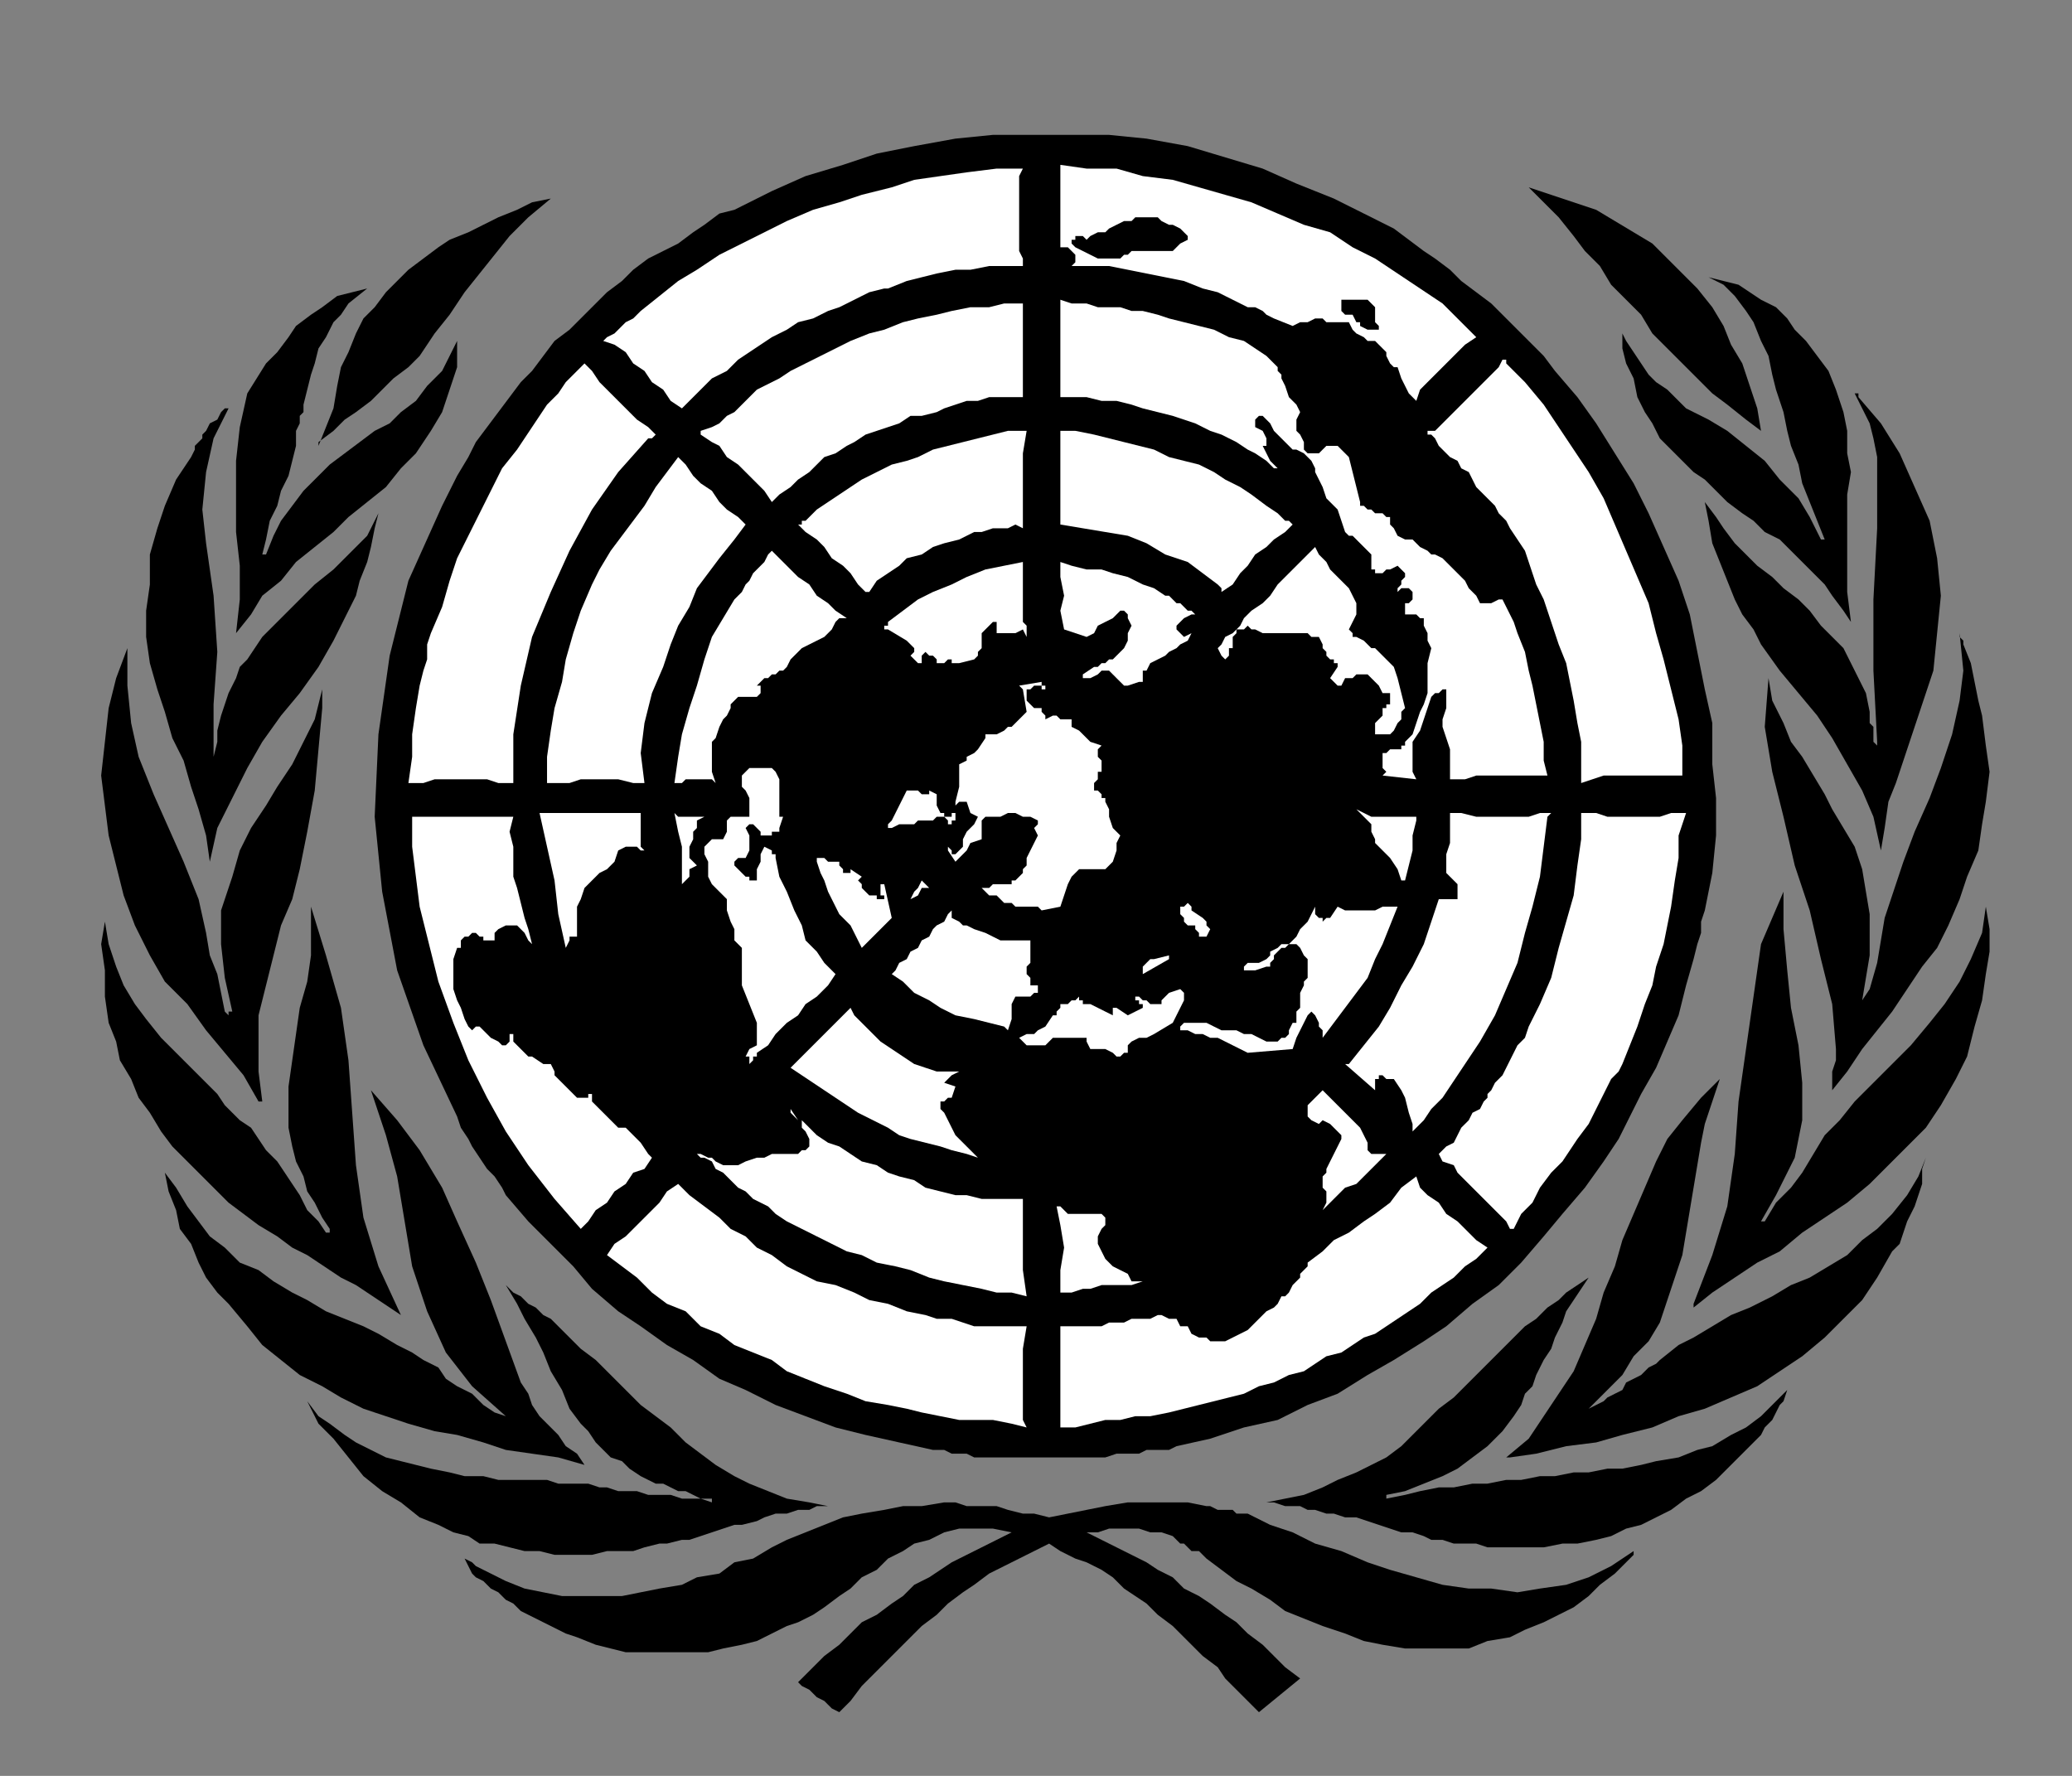 <?xml version="1.0" encoding="utf-8"?>
<!-- Generator: Adobe Illustrator 24.1.1, SVG Export Plug-In . SVG Version: 6.00 Build 0)  -->
<svg version="1.1" id="Layer_1" xmlns="http://www.w3.org/2000/svg" xmlns:xlink="http://www.w3.org/1999/xlink" x="0px" y="0px"
	 viewBox="0 0 55.3 47.4" style="enable-background:new 0 0 55.3 47.4;" xml:space="preserve">
<rect x="0" y="0" width="55.3" height="47.4" fill="#808080" stroke="none"/>
<style type="text/css">
	.st0{fill:none;stroke:#FFFFFF;stroke-width:2.212044e-02;stroke-miterlimit:10;stroke-opacity:0;}
	.st1{fill:#FFFFFF;}
</style>
<polygon points="22.2,45.6 22.1,45.5 22,45.4 21.8,45.3 21.7,45.2 21.6,45.1 21.4,45 21.3,44.9 21.7,44.5 22,44.2 22.4,43.9 
	22.7,43.6 23,43.3 23.4,43.1 23.8,42.8 24.1,42.6 24.4,42.3 24.8,42.1 25.1,41.9 25.4,41.7 25.8,41.5 26.2,41.3 26.6,41.1 27,40.9 
	27,40.9 27,40.9 26.5,40.8 26,40.8 25.6,40.8 25.2,40.9 24.8,41.1 24.4,41.2 24.1,41.4 23.7,41.6 23.4,41.9 23,42.1 22.7,42.4 
	22.4,42.6 22,42.9 21.7,43.1 21.3,43.3 21,43.4 20.6,43.6 20.2,43.8 19.8,43.9 19.3,44 18.9,44.1 18.5,44.1 18,44.1 17.6,44.1 
	17.2,44.1 16.7,44.1 16.3,44 15.9,43.9 15.4,43.7 15.1,43.6 14.7,43.4 14.3,43.2 14.1,43.1 13.9,43 13.7,42.8 13.5,42.7 13.4,42.6 
	13.3,42.5 13.1,42.4 12.9,42.2 12.7,42.1 12.6,42 12.5,41.8 12.4,41.6 12.6,41.7 12.7,41.8 12.9,41.9 13.1,42 13.5,42.2 14,42.4 
	14.5,42.5 15,42.6 15.5,42.6 16.1,42.6 16.6,42.6 17.1,42.5 17.6,42.4 18.2,42.3 18.6,42.1 19.2,42 19.6,41.7 20.1,41.6 20.6,41.3 
	21,41.1 21.5,40.9 22,40.7 22.5,40.5 23,40.4 23.6,40.3 24.1,40.2 24.6,40.2 25.2,40.1 25.5,40.1 25.8,40.2 26.2,40.2 26.6,40.2 
	26.9,40.3 27.3,40.4 27.6,40.4 28,40.5 28.5,40.4 29,40.3 29.5,40.2 30.1,40.1 30.6,40.1 31.1,40.1 31.7,40.1 32.2,40.2 32.3,40.2 
	32.5,40.3 32.6,40.3 32.7,40.3 32.9,40.3 33,40.4 33.1,40.4 33.3,40.4 33.9,40.7 34.5,40.9 35.1,41.2 35.8,41.4 36.5,41.7 
	37.1,41.9 37.8,42.1 38.5,42.3 39.2,42.4 39.8,42.4 40.5,42.5 41.1,42.4 41.8,42.3 42.4,42.1 43,41.8 43.6,41.4 43.6,41.5 
	43.5,41.6 43.5,41.6 43.4,41.7 43.1,42 42.7,42.3 42.4,42.6 42,42.9 41.6,43.1 41.2,43.3 40.7,43.5 40.3,43.7 39.7,43.8 39.2,44 
	38.6,44 38,44 37.5,44 36.9,43.9 36.4,43.8 35.9,43.6 35.3,43.4 34.8,43.2 34.3,43 33.9,42.7 33.4,42.4 33,42.2 32.6,41.9 
	32.2,41.6 32.1,41.5 32,41.4 31.8,41.4 31.7,41.3 31.6,41.2 31.5,41.2 31.4,41.1 31.3,41 31,40.9 30.7,40.9 30.4,40.8 30.2,40.8 
	29.9,40.8 29.6,40.8 29.3,40.9 29,40.9 29.4,41.1 29.8,41.3 30.2,41.5 30.6,41.7 30.9,41.9 31.3,42.1 31.6,42.4 32,42.6 32.3,42.8 
	32.7,43.1 33,43.3 33.3,43.6 33.7,43.9 34,44.2 34.3,44.5 34.7,44.8 33.6,45.7 33.5,45.6 33.3,45.4 33.2,45.3 33,45.1 32.7,44.8 
	32.5,44.5 32.1,44.2 31.8,43.9 31.5,43.6 31.3,43.4 30.9,43.1 30.6,42.8 30.3,42.6 30,42.4 29.7,42.1 29.4,41.9 29,41.7 28.7,41.6 
	28.3,41.4 28,41.2 27.6,41.4 27.2,41.6 26.8,41.8 26.4,42 26,42.3 25.7,42.5 25.3,42.8 25,43.1 24.6,43.4 24.3,43.7 24,44 
	23.6,44.4 23.3,44.7 23,45 22.7,45.4 22.4,45.7 "/>
<polygon class="st0" points="22.4,45.7 22.7,45.4 23,45 23.3,44.7 23.6,44.4 24,44 24.3,43.7 24.6,43.4 25,43.1 25.3,42.8 
	25.7,42.5 26,42.3 26.4,42 26.8,41.8 27.2,41.6 27.6,41.4 28,41.2 28.3,41.4 28.7,41.6 29,41.7 29.4,41.9 29.7,42.1 30,42.4 
	30.3,42.6 30.6,42.8 30.9,43.1 31.3,43.4 31.5,43.6 31.8,43.9 32.1,44.2 32.5,44.5 32.7,44.8 33,45.1 33.2,45.3 33.3,45.4 
	33.5,45.6 33.6,45.7 34.7,44.8 34.3,44.5 34,44.2 33.7,43.9 33.3,43.6 33,43.3 32.7,43.1 32.3,42.8 32,42.6 31.6,42.4 31.3,42.1 
	30.9,41.9 30.6,41.7 30.2,41.5 29.8,41.3 29.4,41.1 29,40.9 29.3,40.9 29.6,40.8 29.9,40.8 30.2,40.8 30.4,40.8 30.7,40.9 31,40.9 
	31.3,41 31.4,41.1 31.5,41.2 31.6,41.2 31.7,41.3 31.8,41.4 32,41.4 32.1,41.5 32.2,41.6 32.6,41.9 33,42.2 33.4,42.4 33.9,42.7 
	34.3,43 34.8,43.2 35.3,43.4 35.9,43.6 36.4,43.8 36.9,43.9 37.5,44 38,44 38.6,44 39.2,44 39.7,43.8 40.3,43.7 40.7,43.5 
	41.2,43.3 41.6,43.1 42,42.9 42.4,42.6 42.7,42.3 43.1,42 43.4,41.7 43.5,41.6 43.5,41.6 43.6,41.5 43.6,41.4 43,41.8 42.4,42.1 
	41.8,42.3 41.1,42.4 40.5,42.5 39.8,42.4 39.2,42.4 38.5,42.3 37.8,42.1 37.1,41.9 36.5,41.7 35.8,41.4 35.1,41.2 34.5,40.9 
	33.9,40.7 33.3,40.4 33.1,40.4 33,40.4 32.9,40.3 32.7,40.3 32.6,40.3 32.5,40.3 32.3,40.2 32.2,40.2 31.7,40.1 31.1,40.1 
	30.6,40.1 30.1,40.1 29.5,40.2 29,40.3 28.5,40.4 28,40.5 27.6,40.4 27.3,40.4 26.9,40.3 26.6,40.2 26.2,40.2 25.8,40.2 25.5,40.1 
	25.2,40.1 24.6,40.2 24.1,40.2 23.6,40.3 23,40.4 22.5,40.5 22,40.7 21.5,40.9 21,41.1 20.6,41.3 20.1,41.6 19.6,41.7 19.2,42 
	18.6,42.1 18.2,42.3 17.6,42.4 17.1,42.5 16.6,42.6 16.1,42.6 15.5,42.6 15,42.6 14.5,42.5 14,42.4 13.5,42.2 13.1,42 12.9,41.9 
	12.7,41.8 12.6,41.7 12.4,41.6 12.5,41.8 12.6,42 12.7,42.1 12.9,42.2 13.1,42.4 13.3,42.5 13.4,42.6 13.5,42.7 13.7,42.8 13.9,43 
	14.1,43.1 14.3,43.2 14.7,43.4 15.1,43.6 15.4,43.7 15.9,43.9 16.3,44 16.7,44.1 17.2,44.1 17.6,44.1 18,44.1 18.5,44.1 18.9,44.1 
	19.3,44 19.8,43.9 20.2,43.8 20.6,43.6 21,43.4 21.3,43.3 21.7,43.1 22,42.9 22.4,42.6 22.7,42.4 23,42.1 23.4,41.9 23.7,41.6 
	24.1,41.4 24.4,41.2 24.8,41.1 25.2,40.9 25.6,40.8 26,40.8 26.5,40.8 27,40.9 27,40.9 27,40.9 26.6,41.1 26.2,41.3 25.8,41.5 
	25.4,41.7 25.1,41.9 24.8,42.1 24.4,42.3 24.1,42.6 23.8,42.8 23.4,43.1 23,43.3 22.7,43.6 22.4,43.9 22,44.2 21.7,44.5 21.3,44.9 
	21.4,45 21.6,45.1 21.7,45.2 21.8,45.3 22,45.4 22.1,45.5 22.2,45.6 "/>
<polygon points="14.8,41.5 14.4,41.4 14,41.4 13.6,41.3 13.2,41.2 12.8,41.2 12.5,41 12.1,40.9 11.7,40.7 11.2,40.5 10.7,40.1 
	10.2,39.8 9.7,39.4 9.3,38.9 8.9,38.4 8.5,38 8.2,37.4 8.5,37.8 8.8,38 9.2,38.3 9.5,38.5 9.9,38.7 10.3,38.9 10.7,39 11.1,39.1 
	11.5,39.2 12,39.3 12.4,39.4 12.9,39.4 13.3,39.5 13.8,39.5 14.2,39.5 14.6,39.5 14.9,39.6 15.1,39.6 15.4,39.6 15.7,39.6 16,39.7 
	16.2,39.7 16.5,39.8 16.8,39.8 17,39.8 17.3,39.9 17.6,39.9 17.9,39.9 18.2,40 18.4,40 18.7,40 19,40.1 19,40 18.9,40 18.9,40 
	18.7,40 18.5,39.9 18.3,39.8 18.1,39.8 17.9,39.7 17.7,39.6 17.5,39.6 17.3,39.5 17.1,39.4 16.8,39.2 16.6,39 16.3,38.9 16.1,38.7 
	15.9,38.5 15.7,38.2 15.5,38 15.2,37.6 15,37.1 14.7,36.6 14.5,36.1 14.3,35.7 14,35.2 13.8,34.8 13.5,34.3 13.7,34.5 13.9,34.6 
	14.1,34.8 14.3,34.9 14.5,35.1 14.7,35.2 14.9,35.4 15.1,35.6 15.5,36 15.9,36.3 16.3,36.7 16.7,37.1 17.1,37.5 17.5,37.8 
	17.9,38.1 18.3,38.5 18.7,38.8 19.1,39.1 19.6,39.4 20,39.6 20.5,39.8 21,40 21.6,40.1 22.1,40.2 22.2,40.2 22.1,40.2 21.8,40.2 
	21.6,40.3 21.3,40.3 21,40.4 20.7,40.4 20.4,40.5 20.2,40.6 19.8,40.7 19.6,40.7 19.3,40.8 19,40.9 18.7,41 18.4,41.1 18.2,41.1 
	17.8,41.2 17.6,41.2 17.2,41.3 16.9,41.4 16.5,41.4 16.2,41.4 15.8,41.5 15.5,41.5 15.1,41.5 "/>
<polygon class="st0" points="14.8,41.5 15.1,41.5 15.5,41.5 15.8,41.5 16.2,41.4 16.5,41.4 16.9,41.4 17.2,41.3 17.6,41.2 
	17.8,41.2 18.2,41.1 18.4,41.1 18.7,41 19,40.9 19.3,40.8 19.6,40.7 19.8,40.7 20.2,40.6 20.4,40.5 20.7,40.4 21,40.4 21.3,40.3 
	21.6,40.3 21.8,40.2 22.1,40.2 22.2,40.2 22.1,40.2 21.6,40.1 21,40 20.5,39.8 20,39.6 19.6,39.4 19.1,39.1 18.7,38.8 18.3,38.5 
	17.9,38.1 17.5,37.8 17.1,37.5 16.7,37.1 16.3,36.7 15.9,36.3 15.5,36 15.1,35.6 14.9,35.4 14.7,35.2 14.5,35.1 14.3,34.9 
	14.1,34.8 13.9,34.6 13.7,34.5 13.5,34.3 13.8,34.8 14,35.2 14.3,35.7 14.5,36.1 14.7,36.6 15,37.1 15.2,37.6 15.5,38 15.7,38.2 
	15.9,38.5 16.1,38.7 16.3,38.9 16.6,39 16.8,39.2 17.1,39.4 17.3,39.5 17.5,39.6 17.7,39.6 17.9,39.7 18.1,39.8 18.3,39.8 
	18.5,39.9 18.7,40 18.9,40 18.9,40 19,40 19,40.1 18.7,40 18.4,40 18.2,40 17.9,39.9 17.6,39.9 17.3,39.9 17,39.8 16.8,39.8 
	16.5,39.8 16.2,39.7 16,39.7 15.7,39.6 15.4,39.6 15.1,39.6 14.9,39.6 14.6,39.5 14.2,39.5 13.8,39.5 13.3,39.5 12.9,39.4 
	12.4,39.4 12,39.3 11.5,39.2 11.1,39.1 10.7,39 10.3,38.9 9.9,38.7 9.5,38.5 9.2,38.3 8.8,38 8.5,37.8 8.2,37.4 8.5,37.9 8.9,38.4 
	9.3,38.9 9.7,39.4 10.2,39.8 10.7,40.1 11.2,40.5 11.7,40.7 12.1,40.9 12.5,41 12.8,41.2 13.2,41.2 13.6,41.3 14,41.4 14.4,41.4 "/>
<polygon points="40.3,41.3 40,41.3 39.7,41.3 39.4,41.2 39.1,41.2 38.8,41.2 38.5,41.1 38.2,41.1 38,41 37.7,40.9 37.4,40.9 
	37.1,40.8 36.8,40.7 36.5,40.6 36.2,40.5 35.9,40.5 35.6,40.4 35.4,40.4 35.1,40.3 34.9,40.3 34.7,40.2 34.5,40.2 34.3,40.2 
	34,40.1 33.8,40.1 33.8,40.1 33.8,40.1 34.3,40 34.8,39.9 35.3,39.7 35.7,39.5 36.2,39.3 36.6,39.1 37,38.9 37.4,38.6 37.7,38.3 
	38.1,37.9 38.4,37.6 38.8,37.3 39.1,37 39.5,36.6 39.8,36.3 40.2,35.9 40.4,35.7 40.7,35.4 41,35.2 41.3,34.9 41.6,34.7 41.8,34.5 
	42.1,34.3 42.4,34.1 42.2,34.4 42,34.7 41.8,35 41.7,35.3 41.5,35.7 41.4,36 41.2,36.3 41,36.7 40.9,37 40.7,37.2 40.6,37.5 
	40.4,37.8 40.1,38.2 39.7,38.6 39.3,38.9 38.9,39.2 38.5,39.4 38,39.6 37.5,39.8 37,39.9 37,39.9 37,40 37.5,39.9 37.9,39.8 
	38.4,39.7 38.8,39.7 39.3,39.6 39.7,39.6 40.2,39.5 40.6,39.5 41.1,39.4 41.5,39.4 42,39.3 42.4,39.3 42.9,39.2 43.3,39.2 
	43.8,39.1 44.2,39 44.8,38.9 45.3,38.7 45.7,38.6 46.2,38.3 46.6,38.1 47,37.8 47.3,37.5 47.7,37.1 47.6,37.4 47.5,37.5 47.4,37.7 
	47.3,37.9 47.1,38.1 47,38.3 46.9,38.4 46.7,38.6 46.4,38.9 46.1,39.2 45.8,39.5 45.4,39.8 45,40 44.6,40.3 44.2,40.5 43.8,40.7 
	43.4,40.8 43,41 42.6,41.1 42.1,41.2 41.7,41.2 41.2,41.3 40.8,41.3 "/>
<polygon class="st0" points="40.3,41.3 40.8,41.3 41.2,41.3 41.7,41.2 42.1,41.2 42.6,41.1 43,41 43.4,40.8 43.8,40.7 44.2,40.5 
	44.6,40.3 45,40 45.4,39.8 45.8,39.5 46.1,39.2 46.4,38.9 46.7,38.6 46.9,38.4 47,38.3 47.1,38.1 47.3,37.9 47.4,37.7 47.5,37.5 
	47.6,37.4 47.7,37.1 47.3,37.5 47,37.8 46.6,38.1 46.2,38.3 45.7,38.6 45.3,38.7 44.8,38.9 44.2,39 43.8,39.1 43.3,39.2 42.9,39.2 
	42.4,39.3 42,39.3 41.5,39.4 41.1,39.4 40.6,39.5 40.2,39.5 39.7,39.6 39.3,39.6 38.8,39.7 38.4,39.7 37.9,39.8 37.5,39.9 37,40 
	37,39.9 37,39.9 37.5,39.8 38,39.6 38.5,39.4 38.9,39.2 39.3,38.9 39.7,38.6 40.1,38.2 40.4,37.8 40.6,37.5 40.7,37.2 40.9,37 
	41,36.7 41.2,36.3 41.4,36 41.5,35.7 41.7,35.3 41.8,35 42,34.7 42.2,34.4 42.4,34.1 42.1,34.3 41.8,34.5 41.6,34.7 41.3,34.9 
	41,35.2 40.7,35.4 40.4,35.7 40.2,35.9 39.8,36.3 39.5,36.6 39.1,37 38.8,37.3 38.4,37.6 38.1,37.9 37.7,38.3 37.4,38.6 37,38.9 
	36.6,39.1 36.2,39.3 35.7,39.5 35.3,39.7 34.8,39.9 34.3,40 33.8,40.1 33.8,40.1 33.8,40.1 34,40.1 34.3,40.2 34.5,40.2 34.7,40.2 
	34.9,40.3 35.1,40.3 35.4,40.4 35.6,40.4 35.9,40.5 36.2,40.5 36.5,40.6 36.8,40.7 37.1,40.8 37.4,40.9 37.7,40.9 38,41 38.2,41.1 
	38.5,41.1 38.8,41.2 39.1,41.2 39.4,41.2 39.7,41.3 40,41.3 "/>
<polygon points="15.6,39.1 15.6,39.1 14.9,38.9 14.2,38.8 13.5,38.7 12.9,38.5 12.2,38.3 11.6,38.2 10.9,38 10.3,37.8 9.7,37.6 
	9.1,37.3 8.6,37 8,36.7 7.5,36.3 7,35.9 6.6,35.4 6.1,34.8 5.8,34.5 5.5,34.1 5.3,33.7 5.1,33.2 4.8,32.8 4.7,32.3 4.5,31.8 
	4.4,31.3 4.7,31.7 5,32.2 5.3,32.6 5.6,33 6,33.3 6.4,33.7 6.9,33.9 7.3,34.2 7.8,34.5 8.2,34.7 8.7,35 9.2,35.2 9.7,35.4 
	10.1,35.6 10.6,35.9 11,36.1 11.3,36.3 11.7,36.5 11.9,36.8 12.2,37 12.6,37.2 12.9,37.5 13.2,37.7 13.5,37.8 13.5,37.8 13.5,37.8 
	13.5,37.8 13.5,37.8 12.6,37 11.9,36.1 11.4,35 11,33.8 10.8,32.6 10.6,31.4 10.3,30.3 9.9,29.1 10.6,29.9 11.2,30.7 11.8,31.7 
	12.2,32.6 12.7,33.7 13.1,34.7 13.5,35.8 13.9,36.9 14.1,37.2 14.2,37.5 14.4,37.8 14.6,38 14.9,38.3 15.1,38.6 15.4,38.8 "/>
<polygon class="st0" points="15.6,39.1 15.6,39.1 15.6,39.1 15.4,38.8 15.1,38.6 14.9,38.3 14.6,38 14.4,37.8 14.2,37.5 14.1,37.2 
	13.9,36.9 13.5,35.8 13.1,34.7 12.7,33.7 12.2,32.6 11.8,31.7 11.2,30.7 10.6,29.9 9.9,29.1 10.3,30.3 10.6,31.4 10.8,32.6 11,33.8 
	11.4,35 11.9,36.1 12.6,37 13.5,37.8 13.5,37.8 13.5,37.8 13.5,37.8 13.5,37.8 13.2,37.7 12.9,37.5 12.6,37.2 12.2,37 11.9,36.8 
	11.7,36.5 11.3,36.3 11,36.1 10.6,35.9 10.1,35.6 9.7,35.4 9.2,35.2 8.7,35 8.2,34.7 7.8,34.5 7.3,34.2 6.9,33.9 6.4,33.7 6,33.3 
	5.6,33 5.3,32.6 5,32.2 4.7,31.7 4.4,31.3 4.5,31.8 4.7,32.3 4.8,32.8 5.1,33.2 5.3,33.7 5.5,34.1 5.8,34.5 6.1,34.8 6.6,35.4 
	7,35.9 7.5,36.3 8,36.7 8.6,37 9.1,37.3 9.7,37.6 10.3,37.8 10.9,38 11.6,38.2 12.2,38.3 12.9,38.5 13.5,38.7 14.2,38.8 14.9,38.9 
	"/>
<polygon points="28.2,38.9 27.9,38.9 27.7,38.9 27.4,38.9 27.2,38.9 26.9,38.9 26.6,38.9 26.3,38.9 26,38.9 25.8,38.8 25.4,38.8 
	25.2,38.7 24.9,38.7 24,38.5 23.1,38.3 22.3,38.1 21.5,37.8 20.7,37.5 19.9,37.1 19.2,36.8 18.5,36.3 17.8,35.9 17.1,35.4 16.5,35 
	15.8,34.4 15.3,33.8 14.7,33.2 14.1,32.6 13.5,31.9 13.4,31.7 13.2,31.4 13,31.2 12.8,30.9 12.6,30.6 12.5,30.4 12.3,30.1 
	12.2,29.8 11.3,27.9 10.6,25.9 10.2,23.8 10,21.8 10.1,19.6 10.4,17.5 10.9,15.5 11.8,13.5 12,13.1 12.2,12.7 12.5,12.2 12.7,11.8 
	13,11.4 13.3,11 13.6,10.6 13.9,10.2 14.2,9.9 14.5,9.5 14.8,9.1 15.2,8.8 15.5,8.5 15.9,8.1 16.2,7.8 16.6,7.5 16.9,7.2 17.3,6.9 
	17.7,6.7 18.1,6.5 18.5,6.2 18.8,6 19.2,5.7 19.6,5.6 20.6,5.1 21.5,4.7 22.5,4.4 23.4,4.1 24.4,3.9 25.5,3.7 26.5,3.6 27.5,3.6 
	28.6,3.6 29.6,3.6 30.6,3.7 31.7,3.9 32.7,4.2 33.7,4.5 34.6,4.9 35.6,5.3 36,5.5 36.4,5.7 36.8,5.9 37.2,6.1 37.6,6.4 38,6.7 
	38.3,6.9 38.7,7.2 39,7.5 39.4,7.8 39.8,8.1 40.1,8.4 40.5,8.8 40.8,9.1 41.2,9.5 41.5,9.9 42.1,10.6 42.6,11.3 43.1,12.1 
	43.6,12.9 44,13.7 44.4,14.6 44.8,15.5 45.1,16.4 45.3,17.4 45.5,18.4 45.7,19.3 45.7,20.4 45.8,21.3 45.8,22.3 45.7,23.3 
	45.5,24.3 45.4,24.6 45.4,24.9 45.3,25.2 45.2,25.6 45,26.3 44.8,27.1 44.5,27.8 44.2,28.5 43.8,29.2 43.5,29.8 43.2,30.4 42.8,31 
	42.3,31.7 41.7,32.4 41.2,33 40.6,33.7 40,34.3 39.3,34.8 38.6,35.4 38,35.8 37.2,36.3 36.5,36.7 35.7,37.2 34.9,37.5 34.1,37.9 
	33.2,38.1 32.3,38.4 31.4,38.6 31.2,38.7 30.9,38.7 30.6,38.7 30.4,38.8 30.1,38.8 29.8,38.8 29.5,38.9 29.3,38.9 29,38.9 
	28.7,38.9 28.5,38.9 "/>
<polygon class="st0" points="27.2,38.9 27.4,38.9 27.7,38.9 27.9,38.9 28.2,38.9 28.5,38.9 28.7,38.9 29,38.9 29.3,38.9 29.5,38.9 
	29.8,38.8 30.1,38.8 30.4,38.8 30.6,38.7 30.9,38.7 31.2,38.7 31.4,38.6 32.3,38.4 33.2,38.1 34.1,37.9 34.9,37.5 35.7,37.2 
	36.5,36.7 37.2,36.3 38,35.8 38.6,35.4 39.3,34.8 40,34.3 40.6,33.7 41.2,33 41.7,32.4 42.3,31.7 42.8,31 43.2,30.4 43.5,29.8 
	43.8,29.2 44.2,28.5 44.5,27.8 44.8,27.1 45,26.3 45.2,25.6 45.3,25.2 45.4,24.9 45.4,24.6 45.5,24.3 45.7,23.3 45.8,22.3 
	45.8,21.3 45.7,20.4 45.7,19.3 45.5,18.4 45.3,17.4 45.1,16.4 44.8,15.5 44.4,14.6 44,13.7 43.6,12.9 43.1,12.1 42.6,11.3 
	42.1,10.6 41.5,9.9 41.2,9.5 40.8,9.1 40.5,8.8 40.1,8.4 39.8,8.1 39.4,7.8 39,7.5 38.7,7.2 38.3,6.9 38,6.6 37.6,6.4 37.2,6.1 
	36.8,5.9 36.4,5.7 36,5.5 35.6,5.3 34.6,4.9 33.7,4.5 32.7,4.2 31.7,3.9 30.6,3.7 29.6,3.6 28.6,3.6 27.5,3.6 26.5,3.6 25.5,3.7 
	24.4,3.9 23.4,4.1 22.5,4.4 21.5,4.7 20.6,5.1 19.6,5.6 19.2,5.7 18.8,6 18.5,6.2 18.1,6.5 17.7,6.7 17.3,6.9 16.9,7.2 16.6,7.5 
	16.2,7.8 15.9,8.1 15.5,8.5 15.2,8.8 14.8,9.1 14.5,9.5 14.2,9.9 13.9,10.2 13.6,10.6 13.3,11 13,11.4 12.7,11.8 12.5,12.2 
	12.2,12.7 12,13.1 11.8,13.5 10.9,15.5 10.4,17.5 10.1,19.6 10,21.8 10.2,23.8 10.6,25.9 11.3,27.9 12.2,29.8 12.3,30.1 12.5,30.4 
	12.6,30.6 12.8,30.9 13,31.2 13.2,31.4 13.4,31.7 13.5,31.9 14.1,32.6 14.7,33.2 15.3,33.8 15.8,34.4 16.5,35 17.1,35.4 17.8,35.9 
	18.5,36.3 19.2,36.8 19.9,37.1 20.7,37.5 21.5,37.8 22.3,38.1 23.1,38.3 24,38.5 24.9,38.7 25.2,38.7 25.4,38.8 25.8,38.8 26,38.9 
	26.3,38.9 26.6,38.9 26.9,38.9 "/>
<polygon points="40.2,38.9 40.8,38.4 41.2,37.8 41.6,37.2 42,36.6 42.3,35.9 42.6,35.2 42.8,34.5 43.1,33.8 43.3,33.1 43.6,32.4 
	43.9,31.7 44.2,31 44.5,30.4 44.9,29.9 45.4,29.3 45.9,28.8 45.7,29.4 45.5,30 45.4,30.5 45.3,31.1 45.2,31.7 45.1,32.3 45,32.9 
	44.9,33.5 44.7,34.1 44.5,34.7 44.3,35.3 44,35.8 43.6,36.2 43.3,36.7 42.8,37.2 42.4,37.6 42.4,37.6 42.4,37.6 42.4,37.6 
	42.6,37.5 42.8,37.4 42.9,37.3 43.1,37.2 43.3,37.1 43.4,36.9 43.6,36.8 43.8,36.7 43.9,36.6 44,36.5 44.2,36.4 44.3,36.3 
	44.8,35.9 45.2,35.7 45.7,35.4 46.2,35.1 46.7,34.9 47.3,34.6 47.8,34.3 48.3,34.1 48.8,33.8 49.3,33.5 49.7,33.1 50.1,32.8 
	50.5,32.4 50.9,31.9 51.2,31.4 51.4,30.9 51.3,31.2 51.3,31.6 51.2,31.9 51.1,32.2 50.9,32.6 50.8,32.9 50.7,33.2 50.5,33.4 
	50.1,34.1 49.7,34.7 49.2,35.2 48.7,35.7 48.1,36.2 47.5,36.6 46.9,37 46.2,37.3 45.5,37.6 44.8,37.8 44.1,38.1 43.3,38.3 
	42.6,38.5 41.8,38.6 41,38.8 40.3,38.9 "/>
<polygon class="st0" points="40.3,38.9 41,38.8 41.8,38.6 42.6,38.5 43.3,38.3 44.1,38.1 44.8,37.8 45.5,37.6 46.2,37.3 46.9,37 
	47.5,36.6 48.1,36.2 48.7,35.7 49.2,35.2 49.7,34.7 50.1,34.1 50.5,33.4 50.7,33.2 50.8,32.9 50.9,32.6 51.1,32.2 51.2,31.9 
	51.3,31.6 51.3,31.2 51.4,30.9 51.2,31.4 50.9,31.9 50.5,32.4 50.1,32.8 49.7,33.1 49.3,33.5 48.8,33.8 48.3,34.1 47.8,34.3 
	47.3,34.6 46.7,34.9 46.2,35.1 45.7,35.4 45.2,35.7 44.8,35.9 44.3,36.3 44.2,36.4 44,36.5 43.9,36.6 43.8,36.7 43.6,36.8 
	43.4,36.9 43.3,37.1 43.1,37.2 42.9,37.3 42.8,37.4 42.6,37.5 42.4,37.6 42.4,37.6 42.4,37.6 42.4,37.6 42.8,37.2 43.3,36.7 
	43.6,36.2 44,35.8 44.3,35.3 44.5,34.7 44.7,34.1 44.9,33.5 45,32.9 45.1,32.3 45.2,31.7 45.3,31.1 45.4,30.5 45.5,30 45.7,29.4 
	45.9,28.8 45.4,29.3 44.9,29.9 44.5,30.4 44.2,31 43.9,31.7 43.6,32.4 43.3,33.1 43.1,33.8 42.8,34.5 42.6,35.2 42.3,35.9 42,36.6 
	41.6,37.2 41.2,37.8 40.8,38.4 40.2,38.9 "/>
<polygon class="st1" points="28.3,38.1 28.3,35.4 28.6,35.4 28.8,35.4 29,35.4 29.2,35.4 29.4,35.4 29.6,35.3 29.8,35.3 30,35.3 
	30.2,35.2 30.3,35.2 30.4,35.2 30.5,35.2 30.6,35.2 30.7,35.2 30.9,35.1 31,35.1 31.2,35.2 31.4,35.2 31.5,35.4 31.7,35.4 
	31.8,35.6 32,35.7 32.2,35.7 32.3,35.8 32.5,35.8 32.7,35.8 32.9,35.7 33.1,35.6 33.3,35.5 33.4,35.4 33.5,35.3 33.6,35.2 
	33.7,35.1 33.8,35 34,34.9 34.1,34.8 34.2,34.6 34.3,34.6 34.4,34.5 34.5,34.3 34.5,34.3 34.6,34.2 34.6,34.2 34.7,34.1 34.7,34 
	34.8,33.9 34.9,33.8 34.9,33.7 35.3,33.4 35.6,33.1 36,32.9 36.4,32.6 36.7,32.4 37.1,32.1 37.4,31.7 37.8,31.4 37.9,31.7 
	38.1,31.9 38.4,32.1 38.6,32.4 38.9,32.6 39.2,32.9 39.4,33.1 39.7,33.3 39.4,33.6 39.1,33.8 38.8,34.1 38.5,34.3 38.2,34.5 
	37.9,34.8 37.6,35 37.3,35.2 37,35.4 36.7,35.6 36.4,35.7 36.1,35.9 35.8,36.1 35.4,36.2 35.1,36.4 34.8,36.6 34.4,36.7 34,36.9 
	33.6,37 33.2,37.2 32.8,37.3 32.4,37.4 32,37.5 31.6,37.6 31.2,37.7 30.7,37.8 30.3,37.8 29.9,37.9 29.5,37.9 29.1,38 28.7,38.1 "/>
<polygon class="st0" points="28.3,38.1 28.7,38.1 29.1,38 29.5,37.9 29.9,37.9 30.3,37.8 30.7,37.8 31.2,37.7 31.6,37.6 32,37.5 
	32.4,37.4 32.8,37.3 33.2,37.2 33.6,37 34,36.9 34.4,36.7 34.8,36.6 35.1,36.4 35.4,36.2 35.8,36.1 36.1,35.9 36.4,35.7 36.7,35.6 
	37,35.4 37.3,35.2 37.6,35 37.9,34.8 38.2,34.5 38.5,34.3 38.8,34.1 39.1,33.8 39.4,33.6 39.7,33.3 39.4,33.1 39.2,32.9 38.9,32.6 
	38.6,32.4 38.4,32.1 38.1,31.9 37.9,31.7 37.8,31.4 37.4,31.7 37.1,32.1 36.7,32.4 36.4,32.6 36,32.9 35.6,33.1 35.3,33.4 
	34.9,33.7 34.9,33.8 34.8,33.9 34.7,34 34.7,34.1 34.6,34.2 34.6,34.2 34.5,34.3 34.5,34.3 34.4,34.5 34.3,34.6 34.2,34.6 
	34.1,34.8 34,34.9 33.8,35 33.7,35.1 33.6,35.2 33.5,35.3 33.4,35.4 33.3,35.5 33.1,35.6 32.9,35.7 32.7,35.8 32.5,35.8 32.3,35.8 
	32.2,35.7 32,35.7 31.8,35.6 31.7,35.4 31.5,35.4 31.4,35.2 31.2,35.2 31,35.1 30.9,35.1 30.7,35.2 30.6,35.2 30.5,35.2 30.4,35.2 
	30.3,35.2 30.2,35.2 30,35.3 29.8,35.3 29.6,35.3 29.4,35.4 29.2,35.4 29,35.4 28.8,35.4 28.6,35.4 28.3,35.4 "/>
<polygon class="st1" points="27,38 26.5,37.9 26.1,37.9 25.6,37.9 25.1,37.8 24.6,37.7 24.2,37.6 23.7,37.5 23.1,37.4 22.6,37.2 
	22,37 21.5,36.8 21,36.6 20.6,36.3 20.1,36.1 19.6,35.9 19.2,35.6 18.7,35.4 18.3,35 17.8,34.8 17.4,34.5 17,34.1 16.6,33.8 
	16.2,33.5 16.4,33.2 16.7,33 16.9,32.8 17.2,32.5 17.4,32.3 17.6,32.1 17.8,31.8 18.1,31.6 18.4,31.9 18.8,32.2 19.2,32.5 
	19.5,32.8 19.9,33 20.2,33.3 20.6,33.5 21,33.8 21.4,34 21.8,34.2 22.3,34.3 22.8,34.5 23.2,34.7 23.7,34.8 24.2,35 24.7,35.1 
	25,35.2 25.4,35.2 25.7,35.3 26,35.4 26.4,35.4 26.7,35.4 27,35.4 27.4,35.4 27.3,36 27.3,36.6 27.3,37.2 27.3,37.9 27.4,38.1 "/>
<polygon class="st0" points="27.4,38.1 27.3,37.9 27.3,37.2 27.3,36.6 27.3,36 27.4,35.4 27,35.4 26.7,35.4 26.4,35.4 26,35.4 
	25.7,35.3 25.4,35.2 25,35.2 24.7,35.1 24.2,35 23.7,34.8 23.2,34.7 22.8,34.5 22.3,34.3 21.8,34.2 21.4,34 21,33.8 20.6,33.5 
	20.2,33.3 19.9,33 19.5,32.8 19.2,32.5 18.8,32.2 18.4,31.9 18.1,31.6 17.8,31.8 17.6,32.1 17.4,32.3 17.2,32.5 16.9,32.8 16.7,33 
	16.4,33.2 16.2,33.5 16.6,33.8 17,34.1 17.4,34.5 17.8,34.8 18.3,35 18.7,35.4 19.2,35.6 19.6,35.9 20.1,36.1 20.6,36.3 21,36.6 
	21.5,36.8 22,37 22.6,37.2 23.1,37.4 23.7,37.5 24.2,37.6 24.6,37.7 25.1,37.8 25.6,37.9 26.1,37.9 26.5,37.9 27,38 "/>
<polygon points="10.7,35.1 10.4,34.9 10.1,34.7 9.8,34.5 9.5,34.3 9.1,34.1 8.8,33.9 8.5,33.7 8.2,33.5 7.8,33.3 7.4,33 6.9,32.7 
	6.5,32.4 6.1,32.1 5.7,31.7 5.3,31.3 5,31 4.6,30.6 4.3,30.2 4,29.7 3.7,29.3 3.5,28.8 3.2,28.3 3.1,27.8 2.9,27.3 2.8,26.6 
	2.8,25.9 2.7,25.2 2.8,24.6 2.9,25.2 3.1,25.8 3.3,26.3 3.6,26.8 3.9,27.2 4.3,27.7 4.7,28.1 5.1,28.5 5.4,28.8 5.6,29 5.8,29.2 
	6,29.5 6.2,29.7 6.4,29.9 6.7,30.1 6.9,30.4 7.1,30.7 7.4,31 7.6,31.3 7.8,31.6 8,31.9 8.2,32.3 8.5,32.6 8.7,32.9 8.8,32.9 
	8.8,32.8 8.8,32.8 8.6,32.5 8.4,32.1 8.2,31.8 8.1,31.4 7.9,31 7.8,30.6 7.7,30.1 7.7,29.7 7.7,29 7.8,28.3 7.9,27.6 8,26.9 
	8.2,26.2 8.3,25.5 8.3,24.8 8.3,24.2 8.7,25.5 9.1,26.9 9.3,28.3 9.4,29.7 9.5,31.1 9.7,32.5 10.1,33.8 10.7,35.1 "/>
<polygon class="st0" points="10.7,35.1 10.7,35.1 10.7,35.1 10.1,33.8 9.7,32.5 9.5,31.1 9.4,29.7 9.3,28.3 9.1,26.9 8.7,25.5 
	8.3,24.2 8.3,24.8 8.3,25.5 8.2,26.2 8,26.9 7.9,27.6 7.8,28.3 7.7,29 7.7,29.7 7.7,30.1 7.8,30.6 7.9,31 8.1,31.4 8.2,31.8 
	8.4,32.1 8.6,32.5 8.8,32.8 8.8,32.8 8.8,32.9 8.7,32.9 8.5,32.6 8.2,32.3 8,31.9 7.8,31.6 7.6,31.3 7.4,31 7.1,30.7 6.9,30.4 
	6.7,30.1 6.4,29.9 6.2,29.7 6,29.5 5.8,29.2 5.6,29 5.4,28.8 5.1,28.5 4.7,28.1 4.3,27.7 3.9,27.2 3.6,26.8 3.3,26.3 3.1,25.8 
	2.9,25.2 2.8,24.6 2.7,25.2 2.8,25.9 2.8,26.6 2.9,27.3 3.1,27.8 3.2,28.3 3.5,28.8 3.7,29.3 4,29.7 4.3,30.2 4.6,30.6 5,31 
	5.3,31.3 5.7,31.7 6.1,32.1 6.5,32.4 6.9,32.7 7.4,33 7.8,33.3 8.2,33.5 8.5,33.7 8.8,33.9 9.1,34.1 9.5,34.3 9.8,34.5 10.1,34.7 
	10.4,34.9 "/>
<polygon points="45.2,34.9 45.2,34.8 45.7,33.5 46.1,32.2 46.3,30.8 46.4,29.4 46.6,28 46.8,26.6 47,25.2 47.6,23.8 47.6,24.8 
	47.7,25.9 47.8,26.9 48,27.9 48.1,28.9 48.1,29.9 47.9,30.9 47.4,31.9 47,32.6 47,32.6 47.1,32.6 47.4,32.1 47.8,31.7 48.1,31.3 
	48.4,30.8 48.7,30.3 49.1,29.9 49.5,29.4 49.9,29 50.5,28.4 51,27.9 51.5,27.3 51.9,26.8 52.3,26.2 52.6,25.6 52.9,24.9 53,24.2 
	53.1,24.8 53.1,25.4 53,26 52.9,26.7 52.7,27.4 52.5,28.2 52.2,28.8 51.8,29.5 51.4,30.1 50.9,30.6 50.4,31.1 49.9,31.6 49.3,32.1 
	48.7,32.5 48.1,32.9 47.5,33.4 46.9,33.7 46.3,34.1 45.7,34.5 "/>
<polygon class="st0" points="45.2,34.9 45.7,34.5 46.3,34.1 46.9,33.7 47.5,33.4 48.1,32.9 48.7,32.5 49.3,32.1 49.9,31.6 
	50.4,31.1 50.9,30.6 51.4,30.1 51.8,29.5 52.2,28.8 52.5,28.2 52.7,27.4 52.9,26.7 53,26 53.1,25.4 53.1,24.8 53,24.2 52.9,24.9 
	52.6,25.6 52.3,26.2 51.9,26.8 51.5,27.3 51,27.9 50.5,28.4 49.9,29 49.5,29.4 49.1,29.9 48.7,30.3 48.4,30.8 48.1,31.3 47.8,31.7 
	47.4,32.1 47.1,32.6 47,32.6 47,32.6 47.4,31.9 47.9,30.9 48.1,29.9 48.1,28.9 48,27.9 47.8,26.9 47.7,25.9 47.6,24.8 47.6,23.8 
	47,25.2 46.8,26.6 46.6,28 46.4,29.4 46.3,30.8 46.1,32.2 45.7,33.5 45.2,34.8 "/>
<polygon class="st1" points="27,34.5 26.6,34.5 26.2,34.4 25.7,34.3 25.2,34.2 24.8,34.1 24.3,33.9 23.9,33.8 23.4,33.7 23,33.5 
	22.6,33.4 22.2,33.2 21.8,33 21.4,32.8 21,32.6 20.7,32.4 20.5,32.2 20.3,32.1 20.1,32 19.9,31.8 19.7,31.7 19.5,31.5 19.3,31.3 
	19.1,31.2 19,31 18.8,30.9 18.7,30.9 18.6,30.8 18.7,30.8 18.9,30.9 19,30.9 19.1,31 19.3,31.1 19.5,31.1 19.7,31.1 19.9,31 
	20.2,30.9 20.4,30.9 20.6,30.8 20.8,30.8 20.9,30.8 21,30.8 21.1,30.8 21.2,30.8 21.3,30.8 21.4,30.7 21.5,30.7 21.6,30.6 
	21.6,30.6 21.6,30.6 21.6,30.5 21.6,30.4 21.5,30.2 21.4,30.1 21.4,29.9 21.5,30 21.6,30.1 21.7,30.2 21.8,30.3 22.1,30.5 
	22.4,30.6 22.7,30.8 23,31 23.4,31.1 23.7,31.3 24,31.4 24.4,31.5 24.7,31.7 25.1,31.8 25.5,31.9 25.8,31.9 26.2,32 26.6,32 27,32 
	27.3,32 27.3,32.6 27.3,33.3 27.3,33.9 27.4,34.6 "/>
<polygon class="st0" points="27.4,34.6 27.3,33.9 27.3,33.3 27.3,32.6 27.3,32 27,32 26.6,32 26.2,32 25.8,31.9 25.5,31.9 
	25.1,31.8 24.7,31.7 24.4,31.5 24,31.4 23.7,31.3 23.4,31.1 23,31 22.7,30.8 22.4,30.6 22.1,30.5 21.8,30.3 21.7,30.2 21.6,30.1 
	21.5,30 21.4,29.9 21.4,30.1 21.5,30.2 21.6,30.4 21.6,30.5 21.6,30.6 21.6,30.6 21.6,30.6 21.5,30.7 21.4,30.7 21.3,30.8 
	21.2,30.8 21.1,30.8 21,30.8 20.9,30.8 20.8,30.8 20.6,30.8 20.4,30.9 20.2,30.9 19.9,31 19.7,31.1 19.5,31.1 19.3,31.1 19.1,31 
	19,30.9 18.9,30.9 18.7,30.8 18.6,30.8 18.7,30.9 18.8,30.9 19,31 19.1,31.2 19.3,31.3 19.5,31.5 19.7,31.7 19.9,31.8 20.1,32 
	20.3,32.1 20.5,32.2 20.7,32.4 21,32.6 21.4,32.8 21.8,33 22.2,33.2 22.6,33.4 23,33.5 23.4,33.7 23.9,33.8 24.3,33.9 24.8,34.1 
	25.2,34.2 25.7,34.3 26.2,34.4 26.6,34.5 27,34.5 "/>
<polygon class="st1" points="28.3,33.9 28.4,33.3 28.3,32.7 28.2,32.2 28.3,32.2 28.3,32.2 28.4,32.3 28.4,32.3 28.5,32.4 
	28.7,32.4 28.8,32.4 29,32.4 29.1,32.4 29.3,32.4 29.4,32.4 29.5,32.5 29.5,32.6 29.5,32.7 29.4,32.8 29.3,33 29.3,33.2 29.4,33.4 
	29.5,33.6 29.7,33.8 29.9,33.9 30.1,34 30.2,34.2 30.5,34.2 30.2,34.3 29.9,34.3 29.7,34.3 29.4,34.3 29.1,34.4 28.9,34.4 
	28.6,34.5 28.3,34.5 "/>
<polygon class="st0" points="28.3,34.5 28.6,34.5 28.9,34.4 29.1,34.4 29.4,34.3 29.7,34.3 29.9,34.3 30.2,34.3 30.5,34.2 
	30.2,34.2 30.1,34 29.9,33.9 29.7,33.8 29.5,33.6 29.4,33.4 29.3,33.2 29.3,33 29.4,32.8 29.5,32.7 29.5,32.6 29.5,32.5 29.4,32.4 
	29.3,32.4 29.1,32.4 29,32.4 28.8,32.4 28.7,32.4 28.5,32.4 28.4,32.3 28.4,32.3 28.3,32.2 28.3,32.2 28.2,32.2 28.3,32.7 
	28.4,33.3 28.3,33.9 "/>
<polygon class="st1" points="15.5,32.8 14.8,32 14.1,31.1 13.5,30.2 13,29.3 12.5,28.3 12.1,27.3 11.7,26.2 11.4,25 11.2,24.2 
	11.1,23.4 11,22.6 11,21.8 11.3,21.8 11.7,21.8 12,21.8 12.3,21.8 12.7,21.8 13,21.8 13.3,21.8 13.7,21.8 13.6,22.2 13.7,22.6 
	13.7,23 13.7,23.4 13.8,23.7 13.9,24.1 14,24.5 14.1,24.8 14.2,25.2 14.1,25.1 14,24.9 13.9,24.8 13.8,24.7 13.6,24.7 13.5,24.7 
	13.3,24.8 13.2,24.9 13.2,24.9 13.2,24.9 13.2,25 13.2,25.1 13,25.1 12.9,25.1 12.9,25.1 12.9,25 12.8,25 12.7,24.9 12.6,24.9 
	12.5,25 12.4,25 12.3,25.1 12.3,25.1 12.3,25.3 12.2,25.3 12.1,25.6 12.1,25.9 12.1,26.2 12.1,26.4 12.2,26.7 12.3,26.9 12.4,27.2 
	12.5,27.4 12.6,27.5 12.7,27.4 12.7,27.4 12.8,27.4 12.8,27.4 12.8,27.4 12.9,27.5 13,27.6 13.1,27.7 13.3,27.8 13.4,27.9 
	13.5,27.9 13.5,27.9 13.6,27.8 13.6,27.8 13.6,27.7 13.6,27.7 13.6,27.7 13.6,27.6 13.7,27.6 13.7,27.7 13.7,27.7 13.7,27.7 
	13.7,27.8 13.8,27.9 13.8,27.9 13.9,28 13.9,28 14,28.1 14.1,28.2 14.2,28.2 14.5,28.4 14.7,28.4 14.7,28.4 14.7,28.4 14.8,28.6 
	14.8,28.7 14.9,28.8 15,28.9 15.1,29 15.2,29.1 15.3,29.2 15.4,29.3 15.5,29.3 15.7,29.3 15.7,29.2 15.8,29.2 15.8,29.2 15.8,29.3 
	15.8,29.3 15.8,29.4 15.9,29.5 16,29.6 16.1,29.7 16.2,29.8 16.3,29.9 16.4,30 16.5,30.1 16.7,30.1 16.9,30.3 17.1,30.5 17.3,30.8 
	17.4,30.9 17.2,31.2 16.9,31.3 16.7,31.6 16.4,31.8 16.2,32.1 15.9,32.3 15.7,32.6 "/>
<polygon class="st0" points="15.5,32.8 15.7,32.6 15.9,32.3 16.2,32.1 16.4,31.8 16.7,31.6 16.9,31.3 17.2,31.2 17.4,30.9 
	17.3,30.8 17.1,30.5 16.9,30.3 16.7,30.1 16.5,30.1 16.4,30 16.3,29.9 16.2,29.8 16.1,29.7 16,29.6 15.9,29.5 15.8,29.4 15.8,29.3 
	15.8,29.3 15.8,29.2 15.8,29.2 15.7,29.2 15.7,29.3 15.5,29.3 15.4,29.3 15.3,29.2 15.2,29.1 15.1,29 15,28.9 14.9,28.8 14.8,28.7 
	14.8,28.6 14.7,28.4 14.7,28.4 14.7,28.4 14.5,28.4 14.2,28.2 14.1,28.2 14,28.1 13.9,28 13.9,28 13.8,27.9 13.8,27.9 13.7,27.8 
	13.7,27.7 13.7,27.7 13.7,27.7 13.7,27.6 13.6,27.6 13.6,27.7 13.6,27.7 13.6,27.7 13.6,27.8 13.6,27.8 13.5,27.9 13.5,27.9 
	13.4,27.9 13.3,27.8 13.1,27.7 13,27.6 12.9,27.5 12.8,27.4 12.8,27.4 12.8,27.4 12.7,27.4 12.7,27.4 12.6,27.5 12.5,27.4 
	12.4,27.2 12.3,26.9 12.2,26.7 12.1,26.4 12.1,26.2 12.1,25.9 12.1,25.6 12.2,25.3 12.3,25.3 12.3,25.1 12.3,25.1 12.4,25 12.5,25 
	12.6,24.9 12.7,24.9 12.8,25 12.9,25 12.9,25.1 12.9,25.1 13,25.1 13.2,25.1 13.2,25 13.2,24.9 13.2,24.9 13.2,24.9 13.3,24.8 
	13.5,24.7 13.6,24.7 13.8,24.7 13.9,24.8 14,24.9 14.1,25.1 14.2,25.2 14.1,24.8 14,24.5 13.9,24.1 13.8,23.7 13.7,23.4 13.7,23 
	13.7,22.6 13.6,22.2 13.7,21.8 13.3,21.8 13,21.8 12.7,21.8 12.3,21.8 12,21.8 11.7,21.8 11.3,21.8 11,21.8 11,22.6 11.1,23.4 
	11.2,24.2 11.4,25 11.7,26.2 12.1,27.3 12.5,28.3 13,29.3 13.5,30.2 14.1,31.1 14.8,32 "/>
<polygon class="st1" points="40.3,32.8 40.2,32.6 40.1,32.5 40,32.4 39.9,32.3 39.7,32.1 39.5,31.9 39.3,31.7 39.1,31.5 38.9,31.3 
	38.8,31.1 38.5,31 38.4,30.8 38.4,30.8 38.4,30.8 38.6,30.6 38.8,30.5 38.9,30.3 39,30.1 39.2,29.9 39.3,29.7 39.5,29.6 39.6,29.4 
	39.7,29.3 39.7,29.2 39.7,29.2 39.8,29.1 39.9,28.9 40.1,28.7 40.2,28.5 40.3,28.3 40.4,28.1 40.5,27.9 40.7,27.7 40.8,27.4 
	41.1,26.8 41.4,26.1 41.6,25.3 41.8,24.6 42,23.9 42.1,23.1 42.2,22.4 42.2,21.7 42.2,21.7 42.2,21.7 42.2,21.7 42.6,21.7 
	42.9,21.8 43.3,21.8 43.6,21.8 44,21.8 44.3,21.8 44.6,21.7 45,21.7 44.8,22.3 44.8,22.9 44.7,23.5 44.6,24.2 44.5,24.7 44.4,25.2 
	44.2,25.8 44.1,26.3 43.9,26.8 43.7,27.4 43.5,27.9 43.3,28.4 43.2,28.6 43,28.8 42.9,29 42.8,29.2 42.7,29.4 42.6,29.6 42.5,29.8 
	42.4,30 42.1,30.4 41.9,30.7 41.7,31 41.4,31.3 41.1,31.7 40.9,32.1 40.6,32.4 40.4,32.8 "/>
<polygon class="st0" points="40.4,32.8 40.6,32.4 40.9,32.1 41.1,31.7 41.4,31.3 41.7,31 41.9,30.7 42.1,30.4 42.4,30 42.5,29.8 
	42.6,29.6 42.7,29.4 42.8,29.2 42.9,29 43,28.8 43.2,28.6 43.3,28.4 43.5,27.9 43.7,27.4 43.9,26.8 44.1,26.3 44.2,25.8 44.4,25.2 
	44.5,24.7 44.6,24.2 44.7,23.5 44.8,22.9 44.8,22.3 45,21.7 44.6,21.7 44.3,21.8 44,21.8 43.6,21.8 43.3,21.8 42.9,21.8 42.6,21.7 
	42.2,21.7 42.2,21.7 42.2,21.7 42.2,21.7 42.2,22.4 42.1,23.1 42,23.9 41.8,24.6 41.6,25.3 41.4,26.1 41.1,26.8 40.8,27.4 
	40.7,27.7 40.5,27.9 40.4,28.1 40.3,28.3 40.2,28.5 40.1,28.7 39.9,28.9 39.8,29.1 39.7,29.2 39.7,29.2 39.7,29.3 39.6,29.4 
	39.5,29.6 39.3,29.7 39.2,29.9 39,30.1 38.9,30.3 38.8,30.5 38.6,30.6 38.4,30.8 38.4,30.8 38.4,30.8 38.5,31 38.8,31.1 38.9,31.3 
	39.1,31.5 39.3,31.7 39.5,31.9 39.7,32.1 39.9,32.3 40,32.4 40.1,32.5 40.2,32.6 40.3,32.8 "/>
<path class="st1" d="M37,30.8L37,30.8L37,30.8L37,30.8z M35.3,32.3L35.3,32.3l0.1-0.2l0,0V32v-0.1v-0.1l-0.1-0.1v-0.1v-0.1v-0.1
	l0.1-0.1v-0.1l0.1-0.2l0.1-0.2l0.1-0.2l0.1-0.2v-0.1l-0.1-0.1l-0.1-0.1L35.5,30l-0.2-0.1L35.2,30L35,29.9l-0.1-0.1v-0.3l0.1-0.1
	l0.1-0.1l0.1-0.1l0.1-0.1l0,0l0.2,0.2l0.2,0.2l0.2,0.2l0.2,0.2l0.2,0.2l0.1,0.2l0.1,0.2v0.2l0.1,0.1h0.1h0.2H37l0,0L36.8,31
	l-0.2,0.2l-0.2,0.2l-0.2,0.2l-0.3,0.1l-0.2,0.2l-0.2,0.2L35.3,32.3L35.3,32.3z"/>
<polygon class="st0" points="35.3,32.3 35.5,32.1 35.7,31.9 35.9,31.7 36.1,31.6 36.3,31.4 36.6,31.3 36.8,31.1 37,30.9 37,30.8 
	37,30.8 36.9,30.9 36.8,30.9 36.6,30.8 36.5,30.8 36.5,30.5 36.3,30.3 36.2,30.1 36,29.9 35.8,29.6 35.6,29.4 35.4,29.2 35.3,29 
	35.3,29 35.2,29.1 35.1,29.3 35,29.4 34.8,29.5 34.9,29.8 35,29.9 35.2,30 35.4,30.1 35.5,30.2 35.7,30.3 35.7,30.4 35.8,30.5 
	35.9,30.6 35.8,30.8 35.7,31 35.5,31.1 35.4,31.3 35.4,31.3 35.3,31.4 35.3,31.5 35.3,31.6 35.3,31.7 35.4,31.8 35.4,31.9 35.4,32 
	35.4,32.1 35.4,32.1 35.3,32.2 "/>
<path class="st1" d="M26.4,28.3L26.4,28.3L26.4,28.3L26.4,28.3z M26.1,30.9l-0.3-0.1l-0.4-0.1l-0.3-0.1l-0.4-0.1l-0.4-0.1L24,30.3
	l-0.3-0.2l-0.4-0.2l-0.4-0.2l-0.3-0.2l-0.3-0.2L22,29.1l-0.3-0.2l-0.3-0.2l-0.3-0.2l0.2-0.2l0.2-0.2l0.2-0.2l0.2-0.2l0.2-0.2
	l0.2-0.2l0.2-0.2l0.2-0.2l0.1,0.2l0.1,0.1l0.1,0.1l0.1,0.1l0.1,0.1l0.1,0.1l0.1,0.1l0.1,0.1l0.3,0.2l0.3,0.2l0.3,0.2l0.3,0.1
	l0.3,0.1h0.4h0.4h0.1h-0.1h-0.1h-0.1l-0.2,0.1l-0.2,0.2l0.3,0.1l-0.1,0.3l0,0h-0.1l-0.1,0.1h-0.1v0.2l0.1,0.1l0.1,0.2l0.1,0.2
	l0.1,0.2l0.1,0.1l0.1,0.1l0.1,0.1l0.1,0.1L26.1,30.9h0.2h0.2l0,0H26.1z"/>
<polygon class="st0" points="26.4,31 26.4,31 26.4,30.9 26.2,30.9 26.1,30.8 26,30.7 25.8,30.6 25.7,30.5 25.6,30.4 25.5,30.2 
	25.4,30.1 25.3,29.9 25.2,29.8 25.2,29.6 25.2,29.5 25.2,29.4 25.3,29.4 25.4,29.3 25.4,29.3 25.5,29 25.6,28.8 25.8,28.6 26,28.4 
	26.1,28.4 26.2,28.4 26.4,28.3 26.5,28.3 26.2,28.4 25.8,28.3 25.4,28.3 25.1,28.1 24.8,28 24.5,27.9 24.2,27.7 23.9,27.5 
	23.8,27.4 23.6,27.3 23.5,27.3 23.4,27.2 23.3,27.1 23.2,26.9 23,26.8 23,26.7 22.8,26.9 22.6,27.1 22.4,27.4 22.1,27.6 21.9,27.9 
	21.7,28 21.4,28.3 21.2,28.5 21.5,28.7 21.8,28.9 22.2,29.1 22.4,29.3 22.7,29.5 23,29.7 23.4,29.9 23.8,30.1 24.1,30.2 24.4,30.4 
	24.7,30.5 25.1,30.6 25.4,30.7 25.8,30.8 26.1,30.9 "/>
<polygon class="st1" points="37.7,30.2 37.7,30.1 37.7,30 37.7,30 37.6,29.7 37.5,29.3 37.4,29.1 37.2,28.8 37.2,28.8 37.1,28.8 
	37,28.8 36.9,28.7 36.9,28.7 36.8,28.7 36.8,28.8 36.7,28.8 36.7,29.1 36.7,29.1 36.7,29.1 35.9,28.4 35.9,28.4 35.9,28.4 36,28.4 
	36,28.4 36.4,27.9 36.8,27.4 37.1,26.9 37.4,26.3 37.7,25.8 38,25.2 38.2,24.6 38.4,24 38.5,24 38.5,24 38.6,24 38.7,24 38.8,24 
	38.9,24 38.9,23.9 38.9,23.8 38.9,23.7 38.9,23.6 38.8,23.5 38.7,23.4 38.6,23.3 38.6,23.2 38.6,22.8 38.7,22.5 38.7,22.1 
	38.7,21.7 39,21.7 39.4,21.8 39.7,21.8 40.1,21.8 40.4,21.8 40.8,21.8 41.1,21.7 41.4,21.7 41.3,21.8 41.2,22.6 41.1,23.4 
	40.9,24.2 40.7,24.9 40.5,25.7 40.2,26.4 39.9,27.1 39.5,27.8 39.3,28.1 39.1,28.4 38.9,28.7 38.7,29 38.5,29.3 38.2,29.6 38,29.9 
	37.7,30.2 "/>
<polygon class="st0" points="37.7,30.2 38,29.9 38.2,29.6 38.5,29.3 38.7,29 38.9,28.7 39.1,28.4 39.3,28.1 39.5,27.8 39.9,27.1 
	40.2,26.4 40.5,25.7 40.7,24.9 40.9,24.2 41.1,23.4 41.2,22.6 41.3,21.8 41.4,21.7 41.1,21.7 40.8,21.8 40.4,21.8 40.1,21.8 
	39.7,21.8 39.4,21.8 39,21.7 38.7,21.7 38.7,22.1 38.7,22.5 38.6,22.8 38.6,23.2 38.6,23.3 38.7,23.4 38.8,23.5 38.9,23.6 
	38.9,23.7 38.9,23.8 38.9,23.9 38.9,24 38.8,24 38.7,24 38.6,24 38.5,24 38.5,24 38.4,24 38.2,24.6 38,25.2 37.7,25.8 37.4,26.3 
	37.1,26.9 36.8,27.4 36.4,27.9 36,28.4 36,28.4 35.9,28.4 35.9,28.4 35.9,28.4 36.7,29.1 36.7,29.1 36.7,29.1 36.7,28.8 36.8,28.8 
	36.8,28.7 36.9,28.7 36.9,28.7 37,28.8 37.1,28.8 37.2,28.8 37.2,28.8 37.4,29.1 37.5,29.3 37.6,29.7 37.7,30 37.7,30 37.7,30.1 
	37.7,30.2 "/>
<polygon class="st1" points="21.1,29.7 21.1,29.6 21.3,29.9 "/>
<polygon class="st0" points="21.3,29.9 21.1,29.6 21.1,29.7 "/>
<polygon class="st1" points="21,29.5 21,29.5 21,29.5 21,29.5 "/>
<polygon class="st0" points="21,29.5 21,29.5 21,29.5 21,29.5 "/>
<polygon points="6.5,28.7 6,28.1 5.5,27.5 5,26.8 4.4,26.2 4,25.5 3.6,24.7 3.3,23.9 3.1,23.1 2.9,22.3 2.8,21.5 2.7,20.7 2.8,19.8 
	2.9,18.9 3.1,18.1 3.4,17.3 3.4,18.3 3.5,19.3 3.7,20.2 4.1,21.2 4.5,22.1 4.9,23 5.3,24 5.5,24.9 5.6,25.5 5.8,26 5.9,26.5 6,27 
	6.1,27.1 6.1,27.1 6.1,27.1 6.1,27 6.2,27 6,26.1 5.9,25.2 5.9,24.3 6.2,23.4 6.4,22.7 6.7,22.1 7.1,21.5 7.4,21 7.8,20.4 8.1,19.8 
	8.4,19.2 8.6,18.4 8.6,18.5 8.6,18.7 8.6,18.8 8.6,18.9 8.5,20 8.4,21.1 8.2,22.2 8,23.2 7.8,24 7.5,24.7 7.3,25.5 7.1,26.3 
	6.9,27.1 6.9,27.8 6.9,28.6 7,29.4 6.9,29.4 "/>
<polygon class="st0" points="7,29.4 6.9,28.6 6.9,27.8 6.9,27.1 7.1,26.3 7.3,25.5 7.5,24.7 7.8,24 8,23.2 8.2,22.2 8.4,21.1 
	8.5,20 8.6,18.9 8.6,18.8 8.6,18.7 8.6,18.5 8.6,18.4 8.4,19.2 8.1,19.8 7.8,20.4 7.4,21 7.1,21.5 6.7,22.1 6.4,22.7 6.2,23.4 
	5.9,24.3 5.9,25.2 6,26.1 6.2,27 6.1,27 6.1,27.1 6.1,27.1 6.1,27.1 6,27 5.9,26.5 5.8,26 5.6,25.5 5.5,24.9 5.3,24 4.9,23 
	4.5,22.1 4.1,21.2 3.7,20.2 3.5,19.3 3.4,18.3 3.4,17.3 3.1,18.1 2.9,18.9 2.8,19.8 2.7,20.7 2.8,21.5 2.9,22.3 3.1,23.1 3.3,23.9 
	3.6,24.7 4,25.5 4.4,26.2 5,26.8 5.5,27.5 6,28.1 6.5,28.7 6.9,29.4 "/>
<polygon points="48.9,28.8 48.9,28.6 49,28.3 49,28 48.9,26.8 48.6,25.6 48.3,24.3 47.9,23.1 47.6,21.8 47.3,20.6 47.1,19.4 
	47.2,18.1 47.3,18.7 47.6,19.3 47.8,19.8 48.1,20.2 48.4,20.7 48.7,21.2 48.9,21.6 49.2,22.1 49.5,22.6 49.7,23.2 49.8,23.8 
	49.9,24.4 49.9,25 49.9,25.5 49.8,26.1 49.7,26.7 49.7,26.7 49.7,26.7 49.9,26.4 50.1,25.7 50.2,25.1 50.3,24.5 50.5,23.9 50.8,23 
	51.1,22.2 51.5,21.3 51.8,20.5 52.1,19.6 52.3,18.7 52.4,17.9 52.3,16.9 52.3,17 52.4,17.1 52.4,17.2 52.4,17.2 52.6,17.7 
	52.7,18.2 52.8,18.7 52.9,19.1 53,19.9 53.1,20.6 53,21.4 52.9,22 52.8,22.7 52.5,23.4 52.3,24 52,24.7 51.7,25.3 51.3,25.8 
	50.9,26.4 50.5,27 50.1,27.5 49.7,28 49.3,28.6 48.9,29.1 48.9,29.1 "/>
<polygon class="st0" points="48.9,29.1 49.3,28.6 49.7,28 50.1,27.5 50.5,27 50.9,26.4 51.3,25.8 51.7,25.3 52,24.7 52.3,24 
	52.5,23.4 52.8,22.7 52.9,22 53,21.4 53.1,20.6 53,19.9 52.9,19.1 52.8,18.7 52.7,18.2 52.6,17.7 52.4,17.2 52.4,17.2 52.4,17.1 
	52.3,17 52.3,16.9 52.4,17.9 52.3,18.7 52.1,19.6 51.8,20.5 51.5,21.3 51.1,22.2 50.8,23 50.5,23.9 50.3,24.5 50.2,25.1 50.1,25.7 
	49.9,26.4 49.7,26.7 49.7,26.7 49.7,26.7 49.8,26.1 49.9,25.5 49.9,25 49.9,24.4 49.8,23.8 49.7,23.2 49.5,22.6 49.2,22.1 
	48.9,21.6 48.7,21.2 48.4,20.7 48.1,20.2 47.8,19.8 47.6,19.3 47.3,18.7 47.2,18.1 47.1,19.4 47.3,20.6 47.6,21.8 47.9,23.1 
	48.3,24.3 48.6,25.6 48.9,26.8 49,28 49,28.3 48.9,28.6 48.9,28.8 "/>
<polygon class="st1" points="20,28.4 20,28.3 20,28.3 20,28.3 20,28.3 20,28.2 19.9,28.2 19.9,28.2 19.9,28.2 19.9,28.2 20,28 
	20,28 20.2,27.9 20.2,27.8 20.2,27.3 20,26.8 19.8,26.3 19.8,25.8 19.8,25.6 19.8,25.5 19.8,25.4 19.8,25.3 19.6,25.1 19.6,24.8 
	19.5,24.6 19.4,24.3 19.4,24 19.2,23.8 19,23.6 18.9,23.4 18.9,23.2 18.9,23 18.8,22.8 18.8,22.6 18.9,22.5 19,22.4 19.2,22.4 
	19.3,22.4 19.4,22.2 19.4,22.1 19.4,21.9 19.5,21.8 19.6,21.8 19.7,21.8 19.8,21.8 19.8,21.8 19.9,21.8 20,21.8 20,21.7 20,21.7 
	20,21.5 20,21.3 19.9,21.1 19.8,21 19.8,20.9 19.8,20.8 19.8,20.7 19.9,20.6 19.9,20.6 19.9,20.6 20,20.5 20.1,20.5 20.3,20.5 
	20.5,20.5 20.6,20.5 20.7,20.6 20.8,20.8 20.8,20.9 20.8,21.1 20.8,21.2 20.8,21.4 20.8,21.6 20.8,21.7 20.8,21.8 20.8,21.8 
	20.9,21.8 20.9,21.8 20.8,22.1 20.8,22.2 20.8,22.2 20.8,22.2 20.8,22.2 20.6,22.2 20.6,22.3 20.4,22.3 20.3,22.3 20.3,22.2 
	20.2,22.1 20.1,22 20,22 20,22 20,22 19.9,22.1 19.9,22.1 20,22.3 20,22.5 20,22.7 19.9,22.9 19.9,22.9 19.8,22.9 19.8,22.9 
	19.7,22.9 19.7,22.9 19.7,22.9 19.6,23 19.6,23 19.6,23.1 19.7,23.2 19.8,23.3 19.8,23.3 19.9,23.4 20,23.4 20,23.4 20,23.5 
	20.2,23.5 20.2,23.5 20.2,23.4 20.2,23.4 20.2,23.4 20.2,23.2 20.3,23 20.3,22.8 20.4,22.6 20.6,22.7 20.6,22.8 20.7,22.8 
	20.7,22.9 20.7,22.9 20.8,23.4 21,23.8 21.2,24.3 21.4,24.7 21.5,25.1 21.8,25.4 22,25.7 22.3,26 22.1,26.3 21.8,26.6 21.5,26.8 
	21.3,27.1 21,27.3 20.7,27.6 20.5,27.9 20.2,28.1 20.2,28.2 20.1,28.2 20.1,28.3 "/>
<polygon class="st0" points="20,28.4 20.1,28.3 20.1,28.2 20.2,28.2 20.2,28.1 20.5,27.9 20.7,27.6 21,27.3 21.3,27.1 21.5,26.8 
	21.8,26.6 22.1,26.3 22.3,26 22,25.7 21.8,25.4 21.5,25.1 21.4,24.7 21.2,24.3 21,23.8 20.8,23.4 20.7,22.9 20.7,22.9 20.7,22.8 
	20.6,22.8 20.6,22.7 20.4,22.6 20.3,22.8 20.3,23 20.2,23.2 20.2,23.4 20.2,23.4 20.2,23.4 20.2,23.5 20.2,23.5 20,23.5 20,23.4 
	20,23.4 19.9,23.4 19.8,23.3 19.8,23.3 19.7,23.2 19.6,23.1 19.6,23 19.6,23 19.7,22.9 19.7,22.9 19.7,22.9 19.8,22.9 19.8,22.9 
	19.9,22.9 19.9,22.9 20,22.7 20,22.5 20,22.3 19.9,22.1 19.9,22.1 20,22 20,22 20,22 20.1,22 20.2,22.1 20.3,22.2 20.3,22.3 
	20.4,22.3 20.6,22.3 20.6,22.2 20.8,22.2 20.8,22.2 20.8,22.2 20.8,22.2 20.8,22.1 20.9,21.8 20.9,21.8 20.8,21.8 20.8,21.8 
	20.8,21.7 20.8,21.6 20.8,21.4 20.8,21.2 20.8,21.1 20.8,20.9 20.8,20.8 20.7,20.6 20.6,20.5 20.5,20.5 20.3,20.5 20.1,20.5 
	20,20.5 19.9,20.6 19.9,20.6 19.9,20.6 19.8,20.7 19.8,20.8 19.8,20.9 19.8,21 19.9,21.1 20,21.3 20,21.5 20,21.7 20,21.7 20,21.8 
	19.9,21.8 19.8,21.8 19.8,21.8 19.7,21.8 19.6,21.8 19.5,21.8 19.4,21.9 19.4,22.1 19.4,22.2 19.3,22.4 19.2,22.4 19,22.4 
	18.9,22.5 18.8,22.6 18.8,22.8 18.9,23 18.9,23.2 18.9,23.4 19,23.6 19.2,23.8 19.4,24 19.4,24.3 19.5,24.5 19.6,24.8 19.6,25.1 
	19.8,25.3 19.8,25.4 19.8,25.5 19.8,25.6 19.8,25.8 19.8,26.3 20,26.8 20.2,27.3 20.2,27.8 20.2,27.9 20,28 20,28 19.9,28.2 
	19.9,28.2 19.9,28.2 19.9,28.2 20,28.2 20,28.3 20,28.3 20,28.3 20,28.3 "/>
<polygon class="st1" points="29.8,28.2 29.7,28.1 29.5,28 29.3,28 29.1,28 29,27.8 29,27.8 29,27.7 29,27.7 28.9,27.7 28.8,27.7 
	28.6,27.7 28.5,27.7 28.3,27.7 28.2,27.7 28.1,27.7 28,27.8 27.9,27.9 27.8,27.9 27.6,27.9 27.4,27.9 27.3,27.8 27.2,27.7 
	27.4,27.6 27.6,27.6 27.7,27.5 27.9,27.4 28.1,27.1 28.2,27.1 28.2,27 28.2,27 28.3,26.9 28.3,26.9 28.3,26.9 28.3,26.9 28.3,26.8 
	28.4,26.8 28.5,26.8 28.6,26.7 28.7,26.7 28.7,26.7 28.8,26.6 28.8,26.7 28.9,26.7 28.9,26.7 28.9,26.7 28.9,26.8 29,26.8 
	29.1,26.8 29.3,26.9 29.5,27 29.7,27.1 29.7,26.9 29.7,26.9 29.8,26.9 30.1,27.1 30.5,26.9 30.5,26.9 30.5,26.8 30.4,26.8 
	30.4,26.7 30.4,26.7 30.3,26.7 30.3,26.7 30.3,26.6 30.4,26.6 30.4,26.6 30.5,26.7 30.6,26.7 30.7,26.8 30.8,26.8 31,26.8 31,26.7 
	31.1,26.6 31.2,26.5 31.5,26.4 31.5,26.4 31.5,26.4 31.6,26.5 31.6,26.5 31.6,26.7 31.5,26.9 31.4,27.1 31.3,27.3 30.8,27.6 
	30.6,27.7 30.5,27.7 30.4,27.7 30.2,27.8 30.2,27.8 30.1,27.9 30.1,28 30.1,28 30.1,28.1 30,28.1 29.9,28.2 "/>
<polygon class="st0" points="29.8,28.2 29.9,28.2 30,28.1 30.1,28.1 30.1,28 30.1,28 30.1,27.9 30.2,27.8 30.2,27.8 30.4,27.7 
	30.5,27.7 30.6,27.7 30.8,27.6 31.3,27.3 31.4,27.1 31.5,26.9 31.6,26.7 31.6,26.5 31.6,26.5 31.5,26.4 31.5,26.4 31.5,26.4 
	31.2,26.5 31.1,26.6 31,26.7 31,26.8 30.8,26.8 30.7,26.8 30.6,26.7 30.5,26.7 30.4,26.6 30.4,26.6 30.3,26.6 30.3,26.7 30.3,26.7 
	30.4,26.7 30.4,26.7 30.4,26.8 30.5,26.8 30.5,26.9 30.5,26.9 30.1,27.1 29.8,26.9 29.7,26.9 29.7,26.9 29.7,27.1 29.5,27 
	29.3,26.9 29.1,26.8 29,26.8 28.9,26.8 28.9,26.7 28.9,26.7 28.9,26.7 28.8,26.7 28.8,26.6 28.7,26.7 28.7,26.7 28.6,26.7 
	28.5,26.8 28.4,26.8 28.3,26.8 28.3,26.9 28.3,26.9 28.3,26.9 28.3,26.9 28.2,27 28.2,27 28.2,27.1 28.1,27.1 27.9,27.4 27.7,27.5 
	27.6,27.6 27.4,27.6 27.2,27.7 27.3,27.8 27.4,27.9 27.6,27.9 27.8,27.9 27.9,27.9 28,27.8 28.1,27.7 28.2,27.7 28.3,27.7 
	28.5,27.7 28.6,27.7 28.8,27.7 28.9,27.7 29,27.7 29,27.7 29,27.8 29,27.8 29.1,28 29.3,28 29.5,28 29.7,28.1 "/>
<polygon class="st1" points="33.1,28 32.9,27.9 32.7,27.8 32.5,27.7 32.3,27.7 32.1,27.6 31.9,27.6 31.7,27.5 31.6,27.5 31.6,27.5 
	31.5,27.5 31.5,27.4 31.6,27.3 31.7,27.3 31.9,27.3 32,27.3 32.2,27.3 32.4,27.4 32.6,27.5 32.8,27.5 33,27.5 33.2,27.6 33.4,27.6 
	33.6,27.7 33.8,27.8 34,27.8 34.1,27.8 34.2,27.7 34.3,27.7 34.4,27.6 34.4,27.6 34.4,27.5 34.4,27.5 34.5,27.3 34.6,27.3 
	34.6,27.1 34.6,27 34.7,26.9 34.7,26.7 34.7,26.5 34.8,26.3 34.8,26.2 34.9,26.1 34.9,26 34.9,25.8 34.9,25.6 34.8,25.5 34.7,25.3 
	34.6,25.2 34.5,25.2 34.4,25.2 34.3,25.3 34.2,25.3 34.1,25.4 34,25.5 34,25.6 33.9,25.7 33.9,25.7 33.9,25.8 33.8,25.8 33.8,25.8 
	33.5,25.9 33.5,25.9 33.4,25.9 33.4,25.9 33.3,25.9 33.3,25.9 33.2,25.9 33.2,25.9 33.2,25.8 33.2,25.8 33.2,25.8 33.3,25.7 
	33.4,25.7 33.5,25.7 33.6,25.7 33.8,25.6 33.9,25.5 33.9,25.4 34.1,25.3 34.2,25.2 34.4,25.2 34.5,25.1 34.6,25 34.7,24.8 
	34.9,24.6 35,24.4 35.1,24.2 35.1,24.3 35.1,24.4 35.2,24.5 35.3,24.5 35.3,24.6 35.4,24.5 35.5,24.5 35.5,24.5 35.7,24.2 
	35.9,24.3 36.1,24.3 36.3,24.3 36.5,24.3 36.7,24.3 36.9,24.2 37.1,24.2 37.3,24.2 37.3,24.2 37.3,24.2 37.1,24.7 36.9,25.2 
	36.7,25.6 36.5,26.1 36.2,26.5 35.9,26.9 35.6,27.3 35.3,27.7 35.3,27.5 35.2,27.4 35.2,27.3 35.1,27.1 35.1,27.1 35.1,27.1 35,27 
	35,27 34.9,27.1 34.8,27.3 34.7,27.5 34.6,27.7 34.5,28 33.3,28.1 "/>
<polygon class="st0" points="33.3,28.1 34.5,28 34.6,27.7 34.7,27.5 34.8,27.3 34.9,27.1 35,27 35,27 35.1,27.1 35.1,27.1 
	35.1,27.1 35.2,27.3 35.2,27.4 35.3,27.5 35.3,27.7 35.6,27.3 35.9,26.9 36.2,26.5 36.5,26.1 36.7,25.6 36.9,25.2 37.1,24.7 
	37.3,24.2 37.3,24.2 37.3,24.2 37.1,24.2 36.9,24.2 36.7,24.3 36.5,24.3 36.3,24.3 36.1,24.3 35.9,24.3 35.7,24.2 35.5,24.5 
	35.5,24.5 35.4,24.5 35.3,24.6 35.3,24.5 35.2,24.5 35.1,24.4 35.1,24.3 35.1,24.2 35,24.4 34.9,24.6 34.7,24.8 34.6,25 34.5,25.1 
	34.4,25.2 34.2,25.2 34.1,25.3 33.9,25.4 33.9,25.5 33.8,25.6 33.6,25.7 33.5,25.7 33.4,25.7 33.3,25.7 33.2,25.8 33.2,25.8 
	33.2,25.8 33.2,25.9 33.2,25.9 33.3,25.9 33.3,25.9 33.4,25.9 33.4,25.9 33.5,25.9 33.5,25.9 33.8,25.8 33.8,25.8 33.9,25.8 
	33.9,25.7 33.9,25.7 34,25.6 34,25.5 34.1,25.4 34.2,25.3 34.3,25.3 34.4,25.2 34.5,25.2 34.6,25.2 34.7,25.3 34.8,25.5 34.9,25.6 
	34.9,25.8 34.9,26 34.9,26.1 34.8,26.2 34.8,26.3 34.7,26.5 34.7,26.7 34.7,26.9 34.6,27 34.6,27.1 34.6,27.3 34.5,27.3 34.4,27.5 
	34.4,27.5 34.4,27.6 34.4,27.6 34.3,27.7 34.2,27.7 34.1,27.8 34,27.8 33.8,27.8 33.6,27.7 33.4,27.6 33.2,27.6 33,27.5 32.8,27.5 
	32.6,27.5 32.4,27.4 32.2,27.3 32,27.3 31.9,27.3 31.7,27.3 31.6,27.3 31.5,27.4 31.5,27.5 31.6,27.5 31.6,27.5 31.7,27.5 
	31.9,27.6 32.1,27.6 32.3,27.7 32.5,27.7 32.7,27.8 32.9,27.9 33.1,28 "/>
<polygon class="st1" points="26.9,27.5 26.9,27.5 26.8,27.4 26.4,27.3 26,27.2 25.5,27.1 25.1,26.9 24.8,26.7 24.4,26.5 24.1,26.2 
	23.8,26 23.9,25.9 24,25.7 24.2,25.6 24.3,25.4 24.5,25.3 24.6,25.1 24.8,25 24.9,24.8 25,24.7 25.2,24.6 25.3,24.4 25.4,24.3 
	25.4,24.3 25.4,24.3 25.4,24.5 25.6,24.6 25.7,24.7 25.8,24.7 26,24.8 26.3,24.9 26.5,25 26.7,25.1 27,25.1 27.2,25.1 27.4,25.1 
	27.7,25.1 27.6,25.1 27.5,25.1 27.5,25.2 27.5,25.2 27.5,25.7 27.4,25.8 27.4,25.9 27.4,26 27.5,26.1 27.5,26.2 27.5,26.3 
	27.6,26.3 27.7,26.3 27.7,26.4 27.7,26.4 27.7,26.5 27.6,26.5 27.5,26.6 27.4,26.6 27.3,26.6 27.1,26.6 27,26.8 27,27 27,27.2 "/>
<polygon class="st0" points="26.9,27.5 26.9,27.5 26.9,27.5 27,27.2 27,27 27,26.8 27.1,26.6 27.3,26.6 27.4,26.6 27.5,26.6 
	27.6,26.5 27.7,26.5 27.7,26.4 27.7,26.4 27.7,26.3 27.6,26.3 27.5,26.3 27.5,26.2 27.5,26.1 27.4,26 27.4,25.9 27.4,25.8 
	27.5,25.7 27.5,25.2 27.5,25.2 27.5,25.1 27.6,25.1 27.7,25.1 27.4,25.1 27.2,25.1 27,25.1 26.7,25.1 26.5,25 26.3,24.9 26,24.8 
	25.8,24.7 25.7,24.7 25.6,24.6 25.4,24.5 25.4,24.3 25.4,24.3 25.4,24.3 25.3,24.4 25.2,24.6 25,24.7 24.9,24.8 24.8,25 24.6,25.1 
	24.5,25.3 24.3,25.4 24.2,25.6 24,25.7 23.9,25.9 23.8,26 24.1,26.2 24.4,26.5 24.8,26.7 25.1,26.9 25.5,27.1 26,27.2 26.4,27.3 
	26.8,27.4 "/>
<polygon class="st1" points="30.5,26 30.5,25.9 30.5,25.8 30.6,25.7 30.6,25.7 30.7,25.6 30.7,25.6 30.7,25.6 30.8,25.6 31.2,25.5 
	31.2,25.5 31.2,25.6 31.2,25.6 31.2,25.6 "/>
<polygon class="st0" points="30.5,26 31.2,25.6 31.2,25.6 31.2,25.6 31.2,25.5 31.2,25.5 30.8,25.6 30.7,25.6 30.7,25.6 30.7,25.6 
	30.6,25.7 30.6,25.7 30.5,25.8 30.5,25.9 "/>
<path class="st1" d="M17.2,22.9L17.2,22.9L17.2,22.9L17.2,22.9L17.2,22.9z M15.1,25.3l-0.2-0.9l-0.1-0.9l-0.2-0.9l-0.2-0.9l0,0l0,0
	l0,0l0,0h0.3h0.4h0.3h0.5h0.3h0.3h0.3h0.3l0,0l0,0l0,0V22v0.3v0.3l0.1,0.1h-0.1l0,0L17,22.6h-0.1h-0.1h-0.1l-0.2,0.1L16.4,23
	l-0.2,0.2L16,23.3l-0.2,0.2l-0.2,0.2L15.5,24l-0.1,0.2v0.1v0.1v0.1v0.1v0.1v0.1v0.1V25l0,0h-0.1h-0.1v0.1L15.1,25.3L15.1,25.3z"/>
<polygon class="st0" points="15.1,25.3 15.2,25.1 15.2,25 15.3,25 15.4,25 15.4,24.9 15.4,24.8 15.4,24.7 15.4,24.6 15.4,24.5 
	15.4,24.4 15.4,24.3 15.4,24.2 15.4,24.1 15.5,23.9 15.7,23.6 15.8,23.4 16,23.2 16.2,23.1 16.4,23 16.5,22.8 16.7,22.7 16.8,22.7 
	17,22.7 17,22.7 17.1,22.8 17.2,22.9 17.2,22.9 17.3,23 17.3,23 17.2,22.8 17.1,22.5 17.1,22.2 17.1,21.8 17.2,21.8 17.2,21.8 
	17.2,21.8 16.8,21.8 16.5,21.8 16.2,21.8 15.9,21.8 15.5,21.8 15.2,21.8 14.9,21.8 14.6,21.8 14.5,21.8 14.5,21.8 14.5,21.8 
	14.5,21.8 14.6,22.6 14.8,23.5 14.9,24.4 "/>
<polygon class="st1" points="23,25.3 22.9,25.1 22.8,24.9 22.7,24.7 22.6,24.6 22.4,24.4 22.3,24.2 22.2,24 22.1,23.8 22,23.5 
	21.9,23.3 21.8,23 21.8,22.8 21.8,22.9 22,22.9 22.1,23 22.2,23 22.4,23 22.4,23.1 22.5,23.2 22.5,23.3 22.5,23.3 22.6,23.3 
	22.6,23.3 22.6,23.3 22.6,23.3 22.7,23.3 22.7,23.3 22.7,23.2 23,23.4 22.9,23.5 23,23.6 23,23.7 23.1,23.8 23.2,23.9 23.3,23.9 
	23.3,23.9 23.4,23.9 23.4,24 23.4,24 23.4,24 23.4,24 23.5,24 23.5,24 23.6,24 23.6,23.9 23.5,23.9 23.5,23.8 23.5,23.6 23.5,23.6 
	23.5,23.6 23.6,23.6 23.6,23.6 23.8,24.5 23.6,24.7 23.4,24.9 23.2,25.1 "/>
<polygon class="st0" points="23,25.3 23.2,25.1 23.4,24.9 23.6,24.7 23.8,24.5 23.6,23.6 23.6,23.6 23.5,23.6 23.5,23.6 23.5,23.6 
	23.5,23.8 23.5,23.9 23.6,23.9 23.6,24 23.5,24 23.5,24 23.4,24 23.4,24 23.4,24 23.4,24 23.4,23.9 23.3,23.9 23.3,23.9 23.2,23.9 
	23.1,23.8 23,23.7 23,23.6 22.9,23.5 23,23.4 22.7,23.2 22.7,23.3 22.7,23.3 22.6,23.3 22.6,23.3 22.6,23.3 22.6,23.3 22.5,23.3 
	22.5,23.3 22.5,23.2 22.4,23.1 22.4,23 22.2,23 22.1,23 22,22.9 21.8,22.9 21.8,22.8 21.8,23 21.9,23.3 22,23.5 22.1,23.8 22.2,24 
	22.3,24.2 22.4,24.4 22.6,24.6 22.7,24.7 22.8,24.9 22.9,25.1 "/>
<polygon class="st1" points="32.1,25 32.1,25 32.1,25 32,25 32,24.9 31.9,24.8 31.9,24.7 31.9,24.7 31.8,24.7 31.7,24.7 31.7,24.7 
	31.6,24.6 31.6,24.5 31.5,24.4 31.5,24.3 31.5,24.2 31.6,24.2 31.6,24.2 31.7,24.1 31.7,24.1 31.7,24.1 31.8,24.2 31.8,24.2 
	31.8,24.3 32.1,24.5 32.2,24.6 32.2,24.7 32.3,24.8 32.2,25 32.2,25 32.2,25 "/>
<polygon class="st0" points="32.1,25 32.1,25 32.2,25 32.2,25 32.2,25 32.3,24.8 32.2,24.7 32.2,24.6 32.1,24.5 31.8,24.3 
	31.8,24.2 31.8,24.2 31.7,24.1 31.7,24.1 31.7,24.1 31.6,24.2 31.6,24.2 31.5,24.2 31.5,24.3 31.5,24.4 31.6,24.5 31.6,24.6 
	31.7,24.7 31.7,24.7 31.8,24.7 31.9,24.7 31.9,24.7 31.9,24.8 32,24.9 32,25 "/>
<polygon class="st1" points="27.7,24.2 27.5,24.2 27.4,24.2 27.3,24.2 27.1,24.2 27,24.1 26.8,24.1 26.7,24 26.6,23.9 26.4,23.9 
	26.3,23.8 26.2,23.7 26.2,23.7 26.3,23.7 26.4,23.7 26.4,23.7 26.5,23.6 26.6,23.6 26.7,23.6 26.8,23.6 27,23.6 27,23.5 27.1,23.5 
	27.2,23.4 27.3,23.3 27.3,23.2 27.3,23.2 27.4,23.1 27.4,23.1 27.4,23 27.4,22.9 27.7,22.3 27.6,22.1 27.6,22.1 27.7,22 27.7,22 
	27.7,22 27.7,21.9 27.7,21.9 27.7,21.9 27.5,21.8 27.3,21.8 27.1,21.7 26.9,21.7 26.7,21.8 26.5,21.8 26.3,21.8 26.2,21.9 
	26.2,22.3 26.2,22.4 25.9,22.5 25.8,22.7 25.6,22.9 25.5,23 25.3,22.7 25.3,22.6 25.3,22.6 25.3,22.6 25.3,22.6 25.3,22.6 
	25.4,22.7 25.4,22.7 25.4,22.7 25.4,22.7 25.4,22.7 25.4,22.8 25.4,22.8 25.5,22.8 25.6,22.7 25.6,22.7 25.7,22.6 25.7,22.4 
	25.8,22.2 26,22 26.1,21.8 25.9,21.7 25.8,21.4 25.6,21.4 25.5,21.5 25.5,21.6 25.5,21.7 25.5,21.8 25.5,21.9 25.4,21.9 25.4,22 
	25.3,22 25.3,22 25.3,22 25.3,21.9 25.2,21.8 25.2,21.8 25,21.8 25,21.8 25,21.8 24.9,21.9 24.9,21.9 24.8,21.9 24.6,21.9 
	24.5,21.9 24.4,22 24.2,22 24.1,22 24,22 23.8,22.1 23.8,22.1 23.7,22.1 23.7,22 23.7,22 23.7,22 23.8,21.9 23.8,21.9 23.8,21.9 
	23.9,21.7 24,21.5 24.1,21.3 24.2,21.1 24.3,21.1 24.4,21.1 24.5,21.1 24.6,21.2 24.6,21.2 24.7,21.2 24.7,21.2 24.8,21.2 
	24.8,21.1 25,21.2 25,21.4 25,21.5 25.1,21.7 25.2,21.7 25.2,21.8 25.3,21.8 25.4,21.8 25.4,21.8 25.4,21.7 25.5,21.7 25.5,21.7 
	25.5,21.4 25.6,21 25.6,20.7 25.6,20.4 25.8,20.3 25.8,20.2 26,20.1 26.1,20 26.3,19.7 26.3,19.6 26.4,19.6 26.4,19.6 26.5,19.6 
	26.6,19.6 26.8,19.5 26.9,19.4 27,19.4 27.1,19.3 27.2,19.2 27.3,19.1 27.4,19 27.3,18.4 27.2,18.3 27.2,18.3 27.2,18.3 27.2,18.3 
	27.8,18.2 27.8,18.2 27.8,18.3 27.9,18.3 27.9,18.3 27.9,18.3 27.9,18.3 27.9,18.4 27.9,18.4 27.9,18.4 27.8,18.4 27.8,18.3 
	27.7,18.3 27.6,18.3 27.5,18.4 27.4,18.4 27.4,18.5 27.4,18.7 27.5,18.8 27.6,18.9 27.8,18.9 27.8,19 27.8,19 27.9,19.1 27.9,19.2 
	28.1,19.1 28.2,19.1 28.3,19.2 28.4,19.2 28.5,19.2 28.6,19.2 28.6,19.3 28.6,19.4 28.8,19.5 28.9,19.6 29,19.7 29.1,19.8 
	29.4,19.9 29.3,20 29.3,20 29.3,20 29.3,20 29.3,20.1 29.3,20.2 29.4,20.3 29.4,20.4 29.4,20.5 29.4,20.5 29.4,20.5 29.4,20.6 
	29.3,20.6 29.3,20.6 29.3,20.7 29.3,20.8 29.2,20.9 29.2,21 29.2,21.1 29.2,21.1 29.3,21.1 29.4,21.2 29.4,21.2 29.4,21.2 
	29.4,21.3 29.5,21.3 29.5,21.4 29.6,21.6 29.6,21.8 29.7,22.1 29.9,22.3 29.8,22.5 29.8,22.7 29.7,23 29.6,23.1 29.5,23.2 
	29.4,23.2 29.3,23.2 29.2,23.2 29.1,23.2 29,23.2 28.9,23.2 28.8,23.2 28.6,23.4 28.5,23.6 28.4,23.9 28.3,24.2 27.8,24.3 "/>
<polygon class="st0" points="27.8,24.3 28.3,24.2 28.4,23.9 28.5,23.6 28.6,23.4 28.8,23.2 28.9,23.2 29,23.2 29.1,23.2 29.2,23.2 
	29.3,23.2 29.4,23.2 29.5,23.2 29.6,23.1 29.7,23 29.8,22.7 29.8,22.5 29.9,22.3 29.7,22.1 29.6,21.8 29.6,21.6 29.5,21.4 
	29.5,21.3 29.4,21.3 29.4,21.2 29.4,21.2 29.4,21.2 29.3,21.1 29.2,21.1 29.2,21.1 29.2,21 29.2,20.9 29.3,20.8 29.3,20.7 
	29.3,20.6 29.3,20.6 29.4,20.6 29.4,20.5 29.4,20.5 29.4,20.5 29.4,20.4 29.4,20.3 29.3,20.2 29.3,20.1 29.3,20 29.3,20 29.3,20 
	29.3,20 29.4,19.9 29.1,19.8 29,19.7 28.9,19.6 28.8,19.5 28.6,19.4 28.6,19.3 28.6,19.2 28.5,19.2 28.4,19.2 28.3,19.2 28.2,19.1 
	28.1,19.1 27.9,19.2 27.9,19.1 27.8,19 27.8,19 27.8,18.9 27.6,18.9 27.5,18.8 27.4,18.7 27.4,18.5 27.4,18.4 27.5,18.4 27.6,18.3 
	27.7,18.3 27.8,18.3 27.8,18.4 27.9,18.4 27.9,18.4 27.9,18.4 27.9,18.3 27.9,18.3 27.9,18.3 27.9,18.3 27.8,18.3 27.8,18.2 
	27.8,18.2 27.2,18.3 27.2,18.3 27.2,18.3 27.2,18.3 27.3,18.4 27.4,19 27.3,19.1 27.2,19.2 27.1,19.3 27,19.4 26.9,19.4 26.8,19.5 
	26.6,19.6 26.5,19.6 26.4,19.6 26.4,19.6 26.3,19.6 26.3,19.7 26.1,20 26,20.1 25.8,20.2 25.8,20.3 25.6,20.4 25.6,20.7 25.6,21 
	25.5,21.4 25.5,21.7 25.5,21.7 25.4,21.7 25.4,21.8 25.4,21.8 25.3,21.8 25.2,21.8 25.2,21.7 25.1,21.7 25,21.5 25,21.4 25,21.2 
	24.8,21.1 24.8,21.2 24.7,21.2 24.7,21.2 24.6,21.2 24.6,21.2 24.5,21.1 24.4,21.1 24.3,21.1 24.2,21.1 24.1,21.3 24,21.5 
	23.9,21.7 23.8,21.9 23.8,21.9 23.8,21.9 23.7,22 23.7,22 23.7,22 23.7,22.1 23.8,22.1 23.8,22.1 24,22 24.1,22 24.2,22 24.4,22 
	24.5,21.9 24.6,21.9 24.8,21.9 24.9,21.9 24.9,21.9 25,21.8 25,21.8 25,21.8 25.2,21.8 25.2,21.8 25.3,21.9 25.3,22 25.3,22 
	25.3,22 25.4,22 25.4,21.9 25.5,21.9 25.5,21.8 25.5,21.7 25.5,21.6 25.5,21.5 25.6,21.4 25.8,21.4 25.9,21.7 26.1,21.8 26,22 
	25.8,22.2 25.7,22.4 25.7,22.6 25.6,22.7 25.6,22.7 25.5,22.8 25.4,22.8 25.4,22.8 25.4,22.7 25.4,22.7 25.4,22.7 25.4,22.7 
	25.4,22.7 25.3,22.6 25.3,22.6 25.3,22.6 25.3,22.6 25.3,22.6 25.3,22.7 25.5,23 25.6,22.9 25.8,22.7 25.9,22.5 26.2,22.4 
	26.2,22.3 26.2,21.9 26.3,21.8 26.5,21.8 26.7,21.8 26.9,21.7 27.1,21.7 27.3,21.8 27.5,21.8 27.7,21.9 27.7,21.9 27.7,21.9 
	27.7,22 27.7,22 27.7,22 27.6,22.1 27.6,22.1 27.7,22.3 27.4,22.9 27.4,23 27.4,23.1 27.4,23.1 27.3,23.2 27.3,23.2 27.3,23.3 
	27.2,23.4 27.1,23.5 27,23.5 27,23.6 26.8,23.6 26.7,23.6 26.6,23.6 26.5,23.6 26.4,23.7 26.4,23.7 26.3,23.7 26.2,23.7 26.2,23.7 
	26.3,23.8 26.4,23.9 26.6,23.9 26.7,24 26.8,24.1 27,24.1 27.1,24.2 27.3,24.2 27.4,24.2 27.5,24.2 27.7,24.2 "/>
<polygon class="st1" points="24.2,24.1 24.2,24.1 24.2,24.1 24.3,24 24.4,23.8 24.5,23.7 24.6,23.5 24.8,23.7 24.6,23.7 24.5,23.9 
	24.3,24 "/>
<polygon class="st0" points="24.2,24.1 24.3,24 24.5,23.9 24.6,23.7 24.8,23.7 24.6,23.5 24.5,23.7 24.4,23.8 24.3,24 24.2,24.1 
	24.2,24.1 "/>
<polygon class="st1" points="18.2,23.6 18.2,23.6 18.2,23.6 18.2,23.1 18.2,22.6 18.1,22.2 18,21.7 18.1,21.8 18.2,21.8 18.2,21.8 
	18.4,21.8 18.5,21.8 18.6,21.8 18.7,21.8 18.8,21.8 18.6,21.9 18.6,22.1 18.5,22.2 18.5,22.4 18.4,22.6 18.4,22.7 18.4,22.9 
	18.5,23 18.6,23.1 18.6,23.1 18.4,23.2 18.4,23.4 18.3,23.5 "/>
<polygon class="st0" points="18.2,23.6 18.3,23.5 18.4,23.4 18.4,23.2 18.6,23.1 18.6,23.1 18.5,23 18.4,22.9 18.4,22.7 18.4,22.6 
	18.5,22.4 18.5,22.2 18.6,22.1 18.6,21.9 18.8,21.8 18.7,21.8 18.6,21.8 18.5,21.8 18.4,21.8 18.2,21.8 18.2,21.8 18.1,21.8 
	18,21.7 18.1,22.2 18.2,22.6 18.2,23.1 18.2,23.6 18.2,23.6 "/>
<polygon class="st1" points="37.4,23.5 37.3,23.2 37.1,22.9 36.9,22.7 36.7,22.5 36.7,22.4 36.6,22.2 36.6,22.1 36.6,22 36.5,21.9 
	36.4,21.8 36.3,21.7 36.2,21.6 36.4,21.7 36.6,21.8 36.8,21.8 37,21.8 37.2,21.8 37.4,21.8 37.6,21.8 37.8,21.8 37.8,21.8 
	37.8,21.8 37.8,21.9 37.8,21.9 37.7,22.3 37.7,22.7 37.6,23.1 37.5,23.5 "/>
<polygon class="st0" points="37.5,23.5 37.6,23.1 37.7,22.7 37.7,22.3 37.8,21.9 37.8,21.9 37.8,21.8 37.8,21.8 37.8,21.8 
	37.6,21.8 37.4,21.8 37.2,21.8 37,21.8 36.8,21.8 36.6,21.8 36.4,21.7 36.2,21.6 36.3,21.7 36.4,21.8 36.5,21.9 36.6,22 36.6,22.1 
	36.6,22.2 36.7,22.4 36.7,22.5 36.9,22.7 37.1,22.9 37.3,23.2 37.4,23.5 "/>
<polygon points="5.6,23 5.6,23 5.5,22.3 5.3,21.6 5.1,21 4.9,20.3 4.6,19.7 4.4,19 4.2,18.4 4,17.7 3.9,17 3.9,16.3 4,15.6 4,14.8 
	4.2,14.1 4.4,13.5 4.7,12.8 5.1,12.2 5.2,12 5.2,11.9 5.4,11.7 5.4,11.6 5.5,11.5 5.6,11.3 5.8,11.2 5.9,11 5.9,11 6,10.9 6,10.9 
	6.1,10.9 5.7,11.7 5.5,12.6 5.4,13.6 5.5,14.5 5.7,15.9 5.8,17.4 5.7,18.8 5.7,20.2 5.7,20.2 5.8,19.8 5.8,19.5 5.9,19.1 6,18.8 
	6.1,18.5 6.3,18.1 6.4,17.8 6.6,17.6 7,17 7.4,16.6 7.9,16.1 8.4,15.6 8.9,15.2 9.4,14.7 9.8,14.3 10.1,13.7 10,14.1 9.9,14.6 
	9.8,15 9.6,15.5 9.5,15.9 9.3,16.3 9.1,16.7 8.9,17.1 8.5,17.8 8,18.5 7.5,19.1 7,19.8 6.6,20.5 6.2,21.3 5.8,22.1 5.6,23 "/>
<polygon class="st0" points="5.6,23 5.8,22.1 6.2,21.3 6.6,20.5 7,19.8 7.5,19.1 8,18.5 8.5,17.8 8.9,17.1 9.1,16.7 9.3,16.3 
	9.5,15.9 9.6,15.5 9.8,15 9.9,14.6 10,14.1 10.1,13.7 9.8,14.3 9.4,14.7 8.9,15.2 8.4,15.6 7.9,16.1 7.4,16.6 7,17 6.6,17.6 
	6.4,17.8 6.3,18.1 6.1,18.5 6,18.8 5.9,19.1 5.8,19.5 5.8,19.8 5.7,20.2 5.7,20.2 5.7,18.8 5.8,17.4 5.7,15.9 5.5,14.5 5.4,13.6 
	5.5,12.6 5.7,11.7 6.1,10.9 6,10.9 6,10.9 5.9,11 5.9,11 5.8,11.2 5.6,11.3 5.5,11.5 5.4,11.6 5.4,11.7 5.2,11.9 5.2,12 5.1,12.2 
	4.7,12.8 4.4,13.5 4.2,14.1 4,14.8 4,15.6 3.9,16.3 3.9,17 4,17.7 4.2,18.4 4.4,19 4.6,19.7 4.9,20.3 5.1,21 5.3,21.6 5.5,22.3 
	5.6,23 5.6,23 "/>
<polygon points="50.2,22.7 50,21.8 49.7,21.1 49.3,20.4 48.9,19.7 48.5,19.1 48,18.5 47.5,17.9 47,17.2 46.8,16.8 46.5,16.4 
	46.3,16 46.1,15.5 45.9,15 45.7,14.5 45.6,13.9 45.5,13.4 45.8,13.8 46,14.1 46.3,14.5 46.6,14.8 46.9,15.1 47.3,15.4 47.6,15.7 
	48,16 48.3,16.3 48.6,16.7 48.9,17 49.2,17.3 49.4,17.7 49.6,18.1 49.8,18.5 49.9,19 49.9,19.1 49.9,19.2 49.9,19.3 50,19.4 
	50,19.5 50,19.7 50,19.8 50.1,19.9 50.1,19.9 50.1,19.8 50.1,19.8 50,17.9 50,16 50.1,14.1 50.1,12.2 50,11.7 49.9,11.3 49.7,10.9 
	49.5,10.5 49.5,10.5 49.5,10.5 49.6,10.5 49.6,10.6 50.2,11.3 50.7,12.1 51.1,13 51.5,13.9 51.7,14.9 51.8,15.9 51.7,16.9 
	51.6,17.9 51.4,18.5 51.2,19.1 51,19.7 50.8,20.3 50.6,20.9 50.4,21.4 50.3,22.1 50.2,22.7 "/>
<polygon class="st0" points="50.2,22.7 50.3,22.1 50.4,21.4 50.6,20.9 50.8,20.3 51,19.7 51.2,19.1 51.4,18.5 51.6,17.9 51.7,16.9 
	51.8,15.9 51.7,14.9 51.5,13.9 51.1,13 50.7,12.1 50.2,11.3 49.6,10.6 49.6,10.5 49.5,10.5 49.5,10.5 49.5,10.5 49.7,10.9 
	49.9,11.3 50,11.7 50.1,12.2 50.1,14.1 50,16 50,17.9 50.1,19.8 50.1,19.8 50.1,19.9 50.1,19.9 50,19.8 50,19.7 50,19.5 50,19.4 
	49.9,19.3 49.9,19.2 49.9,19.1 49.9,19 49.8,18.5 49.6,18.1 49.4,17.7 49.2,17.3 48.9,17 48.6,16.7 48.3,16.3 48,16 47.6,15.7 
	47.3,15.4 46.9,15.1 46.6,14.8 46.3,14.5 46,14.1 45.8,13.8 45.5,13.4 45.6,13.9 45.7,14.5 45.9,15 46.1,15.5 46.3,16 46.5,16.4 
	46.8,16.8 47,17.2 47.5,17.9 48,18.5 48.5,19.1 48.9,19.7 49.3,20.4 49.7,21.1 50,21.8 50.2,22.7 "/>
<polygon class="st1" points="16.9,20.9 16.5,20.8 16.2,20.8 15.9,20.8 15.5,20.8 15.2,20.9 14.9,20.9 14.6,20.9 14.6,20.2 
	14.7,19.5 14.8,18.9 15,18.2 15.1,17.6 15.3,16.9 15.5,16.3 15.8,15.6 16,15.2 16.3,14.7 16.6,14.3 16.9,13.9 17.2,13.5 17.5,13 
	17.8,12.6 18.1,12.2 18.3,12.4 18.5,12.7 18.7,12.9 19,13.1 19.2,13.4 19.4,13.6 19.7,13.8 19.9,14 19.6,14.4 19.2,14.9 18.9,15.3 
	18.6,15.7 18.4,16.2 18.1,16.7 17.9,17.2 17.7,17.8 17.4,18.5 17.2,19.3 17.1,20.1 17.2,20.9 "/>
<polygon class="st0" points="17.2,20.9 17.1,20.1 17.2,19.3 17.4,18.5 17.7,17.8 17.9,17.2 18.1,16.7 18.4,16.2 18.6,15.7 
	18.9,15.3 19.2,14.9 19.6,14.4 19.9,14 19.7,13.8 19.4,13.6 19.2,13.4 19,13.1 18.7,12.9 18.5,12.7 18.3,12.4 18.1,12.2 17.8,12.6 
	17.5,13 17.2,13.5 16.9,13.9 16.6,14.3 16.3,14.7 16,15.2 15.8,15.6 15.5,16.3 15.3,16.9 15.1,17.6 15,18.2 14.8,18.9 14.7,19.5 
	14.6,20.2 14.6,20.9 14.9,20.9 15.2,20.9 15.5,20.8 15.9,20.8 16.2,20.8 16.5,20.8 16.9,20.9 "/>
<polygon class="st1" points="18,20.9 18.1,20.2 18.2,19.6 18.4,18.9 18.6,18.3 18.8,17.6 19,17 19.3,16.5 19.6,16 19.8,15.8 
	19.9,15.6 20,15.5 20.1,15.3 20.2,15.2 20.4,15 20.5,14.8 20.6,14.7 20.8,14.9 21.1,15.2 21.3,15.4 21.6,15.6 21.8,15.9 22.1,16.1 
	22.3,16.3 22.6,16.5 22.5,16.5 22.4,16.5 22.3,16.6 22.3,16.6 22.2,16.8 22,17 21.8,17.1 21.6,17.2 21.4,17.3 21.2,17.5 21.1,17.6 
	21,17.8 20.9,17.9 20.8,17.9 20.7,18 20.6,18 20.5,18.1 20.4,18.1 20.3,18.2 20.2,18.3 20.3,18.3 20.3,18.4 20.3,18.4 20.3,18.5 
	20.2,18.6 20,18.6 19.9,18.6 19.7,18.6 19.6,18.7 19.5,18.8 19.5,18.9 19.4,19.1 19.3,19.2 19.2,19.4 19.1,19.7 19,19.8 19,20.1 
	19,20.3 19,20.6 19.1,20.9 19,20.8 18.8,20.8 18.7,20.8 18.6,20.8 18.4,20.8 18.3,20.8 18.2,20.9 "/>
<polygon class="st0" points="18,20.9 18.2,20.9 18.3,20.8 18.4,20.8 18.6,20.8 18.7,20.8 18.8,20.8 19,20.8 19.1,20.9 19,20.6 
	19,20.3 19,20.1 19,19.8 19.1,19.7 19.2,19.4 19.3,19.2 19.4,19.1 19.5,18.9 19.5,18.8 19.6,18.7 19.7,18.6 19.9,18.6 20,18.6 
	20.2,18.6 20.3,18.5 20.3,18.4 20.3,18.4 20.3,18.3 20.2,18.3 20.3,18.2 20.4,18.1 20.5,18.1 20.6,18 20.7,18 20.8,17.9 20.9,17.9 
	21,17.8 21.1,17.6 21.2,17.5 21.4,17.3 21.6,17.2 21.8,17.1 22,17 22.2,16.8 22.3,16.6 22.3,16.6 22.4,16.5 22.5,16.5 22.6,16.5 
	22.3,16.3 22.1,16.1 21.8,15.9 21.6,15.6 21.3,15.4 21.1,15.2 20.8,14.9 20.6,14.7 20.5,14.8 20.4,15 20.2,15.2 20.1,15.3 20,15.5 
	19.9,15.6 19.8,15.8 19.6,16 19.3,16.5 19,17 18.8,17.6 18.6,18.3 18.4,18.9 18.2,19.6 18.1,20.2 "/>
<polygon class="st1" points="11,20.2 11,19.6 11.1,18.9 11.2,18.3 11.3,17.9 11.4,17.6 11.4,17.2 11.5,16.9 11.8,16.2 12,15.5 
	12.2,14.9 12.5,14.3 12.8,13.7 13.1,13.1 13.4,12.5 13.8,12 14,11.7 14.2,11.4 14.4,11.1 14.6,10.8 14.9,10.5 15.1,10.2 15.4,9.9 
	15.6,9.7 15.8,9.9 16,10.2 16.3,10.5 16.5,10.7 16.8,11 17,11.2 17.3,11.4 17.5,11.6 17.4,11.7 17.4,11.7 17.4,11.7 17.3,11.7 
	16.5,12.6 15.8,13.6 15.2,14.7 14.7,15.8 14.2,17 13.9,18.3 13.7,19.6 13.7,20.9 13.3,20.9 13,20.8 12.6,20.8 12.3,20.8 11.9,20.8 
	11.6,20.8 11.3,20.9 10.9,20.9 "/>
<polygon class="st0" points="10.9,20.9 11.3,20.9 11.6,20.8 11.9,20.8 12.3,20.8 12.6,20.8 13,20.8 13.3,20.9 13.7,20.9 13.7,19.6 
	13.9,18.3 14.2,17 14.7,15.8 15.2,14.7 15.8,13.6 16.5,12.6 17.3,11.7 17.4,11.7 17.4,11.7 17.4,11.7 17.5,11.6 17.3,11.4 17,11.2 
	16.8,11 16.5,10.7 16.3,10.5 16,10.2 15.8,9.9 15.6,9.7 15.4,9.9 15.1,10.2 14.9,10.5 14.6,10.8 14.4,11.1 14.2,11.4 14,11.7 
	13.8,12 13.4,12.5 13.1,13.1 12.8,13.7 12.5,14.3 12.2,14.9 12,15.5 11.8,16.2 11.5,16.9 11.4,17.2 11.4,17.6 11.3,17.9 11.2,18.3 
	11.1,18.9 11,19.6 11,20.2 "/>
<polygon class="st1" points="42.2,20.3 42.2,19.8 42.1,19.3 42,18.7 41.9,18.2 41.8,17.7 41.6,17.2 41.4,16.6 41.3,16.3 41.2,16 
	41,15.6 40.9,15.3 40.8,15 40.7,14.7 40.5,14.4 40.3,14.1 40.2,13.9 40,13.7 39.9,13.5 39.7,13.3 39.6,13.2 39.5,13.1 39.4,13 
	39.3,12.8 39.2,12.6 39,12.5 38.9,12.3 38.7,12.2 38.6,12.1 38.4,11.9 38.3,11.7 38.2,11.6 38.1,11.6 38.1,11.5 38.1,11.5 
	38.1,11.5 38.1,11.5 38.1,11.5 38.1,11.5 38.1,11.5 38.3,11.5 40,9.8 40.1,9.6 40.1,9.6 40.2,9.6 40.2,9.7 40.2,9.7 40.7,10.2 
	41.2,10.8 41.6,11.4 42,12 42.4,12.6 42.8,13.3 43.1,14 43.4,14.7 43.7,15.4 44,16.1 44.2,16.9 44.4,17.6 44.6,18.4 44.8,19.2 
	44.9,19.9 44.9,20.7 44.6,20.7 44.2,20.7 43.9,20.7 43.5,20.7 43.2,20.7 42.8,20.7 42.5,20.8 42.2,20.9 "/>
<polygon class="st0" points="42.2,20.9 42.5,20.8 42.8,20.7 43.2,20.7 43.5,20.7 43.9,20.7 44.2,20.7 44.6,20.7 44.9,20.7 
	44.9,19.9 44.8,19.2 44.6,18.4 44.4,17.6 44.2,16.9 44,16.1 43.7,15.4 43.4,14.7 43.1,14 42.8,13.3 42.4,12.6 42,12 41.6,11.4 
	41.2,10.8 40.7,10.2 40.2,9.7 40.2,9.7 40.2,9.6 40.1,9.6 40.1,9.6 40,9.8 38.3,11.5 38.1,11.5 38.1,11.5 38.1,11.5 38.1,11.5 
	38.1,11.5 38.1,11.5 38.1,11.5 38.1,11.6 38.2,11.6 38.3,11.7 38.4,11.9 38.6,12.1 38.7,12.2 38.9,12.3 39,12.5 39.2,12.6 
	39.3,12.8 39.4,13 39.5,13.1 39.6,13.2 39.7,13.3 39.9,13.5 40,13.7 40.2,13.9 40.3,14.1 40.5,14.4 40.7,14.7 40.8,15 40.9,15.3 
	41,15.6 41.2,16 41.3,16.3 41.4,16.6 41.6,17.2 41.8,17.7 41.9,18.2 42,18.7 42.1,19.3 42.2,19.8 42.2,20.3 "/>
<polygon class="st1" points="38.7,20.8 38.7,20.4 38.7,20 38.6,19.7 38.5,19.4 38.5,19.2 38.6,18.9 38.6,18.7 38.6,18.5 38.6,18.5 
	38.6,18.4 38.6,18.4 38.5,18.4 38.5,18.4 38.4,18.5 38.3,18.5 38.2,18.6 38.1,18.9 38,19.2 37.9,19.5 37.7,19.8 37.7,20.1 
	37.7,20.3 37.7,20.6 37.8,20.8 36.9,20.7 36.9,20.7 37,20.6 36.9,20.5 36.9,20.4 36.9,20.3 36.9,20.2 36.9,20.1 37,20.1 37.1,20 
	37.2,20 37.3,20 37.4,20 37.4,19.9 37.5,19.9 37.5,19.8 37.7,19.6 37.8,19.3 37.9,19 38,18.8 38.1,18.5 38.1,18.1 38.1,17.7 
	38.2,17.3 38.1,17.1 38.1,16.9 38,16.7 38,16.5 37.9,16.5 37.8,16.4 37.7,16.4 37.6,16.4 37.6,16.4 37.5,16.4 37.5,16.2 37.5,16.1 
	37.6,16.1 37.6,16.1 37.7,16 37.7,16 37.7,15.9 37.7,15.8 37.7,15.8 37.6,15.7 37.5,15.7 37.4,15.7 37.3,15.8 37.3,15.7 37.3,15.7 
	37.4,15.6 37.4,15.5 37.5,15.4 37.5,15.3 37.4,15.2 37.4,15.2 37.4,15.2 37.3,15.1 37.1,15.2 37,15.2 36.9,15.3 36.7,15.3 
	36.7,15.2 36.7,15.2 36.6,15.2 36.6,15.2 36.6,15.1 36.6,15.1 36.6,15 36.6,15 36.6,14.8 36.5,14.7 36.3,14.5 36.2,14.4 36.1,14.3 
	36.1,14.3 36,14.3 35.9,14.2 35.8,13.9 35.7,13.6 35.4,13.3 35.3,13 35.2,12.8 35.1,12.6 35.1,12.5 35,12.3 34.9,12.2 34.8,12.1 
	34.6,12 34.5,12 34.4,11.9 34.3,11.8 34.2,11.7 34.1,11.6 34,11.5 33.9,11.3 33.8,11.2 33.7,11.1 33.6,11.1 33.6,11.1 33.6,11.1 
	33.5,11.2 33.5,11.2 33.5,11.2 33.5,11.3 33.5,11.4 33.7,11.5 33.8,11.7 33.8,11.9 33.7,11.9 33.7,11.9 33.7,11.9 33.7,11.9 
	33.8,12.1 33.9,12.3 34,12.4 34.1,12.5 34,12.5 33.9,12.4 33.9,12.4 33.8,12.3 33.5,12.1 33.3,12 33,11.8 32.6,11.6 32.3,11.5 
	31.9,11.3 31.6,11.2 31.3,11.1 30.9,11 30.5,10.9 30.2,10.8 29.8,10.7 29.4,10.7 29,10.6 28.7,10.6 28.3,10.6 28.3,10.6 28.3,10.6 
	28.3,9.9 28.3,9.3 28.3,8.6 28.3,8 28.6,8.1 28.6,8.1 28.6,8.1 28.7,8.1 28.7,8.1 29,8.1 29.3,8.2 29.6,8.2 29.9,8.2 30.2,8.3 
	30.5,8.3 30.9,8.4 31.2,8.5 31.6,8.6 32,8.7 32.4,8.8 32.8,9 33.2,9.1 33.5,9.3 33.8,9.5 34.1,9.8 34.1,9.9 34.2,10 34.2,10.1 
	34.2,10.1 34.3,10.3 34.4,10.6 34.5,10.7 34.6,10.8 34.7,11 34.6,11.2 34.6,11.3 34.6,11.5 34.7,11.6 34.8,11.8 34.8,12 34.9,12.1 
	35,12.1 35.2,12.1 35.3,12 35.4,11.9 35.5,11.9 35.5,11.9 35.7,11.9 35.7,11.9 36,12.2 36.1,12.6 36.2,13 36.3,13.4 36.3,13.5 
	36.4,13.5 36.5,13.6 36.6,13.6 36.7,13.7 36.9,13.7 37,13.8 37.1,13.8 37.1,13.9 37.1,13.9 37.1,13.9 37.1,14 37.2,14.1 37.3,14.3 
	37.5,14.4 37.7,14.4 37.8,14.5 37.9,14.6 38.1,14.7 38.2,14.8 38.3,14.8 38.5,14.9 38.6,15 38.7,15.1 38.9,15.3 39.1,15.5 
	39.2,15.7 39.4,15.9 39.5,16.1 39.6,16.1 39.8,16.1 40,16 40.1,16 40.2,16.2 40.3,16.4 40.4,16.6 40.5,16.9 40.7,17.4 40.8,17.9 
	40.9,18.3 41,18.8 41.1,19.3 41.2,19.8 41.2,20.3 41.3,20.7 41,20.7 40.7,20.7 40.4,20.7 40,20.7 39.7,20.7 39.4,20.7 39.1,20.8 
	38.8,20.8 "/>
<polygon class="st0" points="38.8,20.8 39.1,20.8 39.4,20.7 39.7,20.7 40,20.7 40.4,20.7 40.7,20.7 41,20.7 41.3,20.7 41.2,20.3 
	41.2,19.8 41.1,19.3 41,18.8 40.9,18.3 40.8,17.9 40.7,17.4 40.5,16.9 40.4,16.6 40.3,16.4 40.2,16.2 40.1,16 40,16 39.8,16.1 
	39.6,16.1 39.5,16.1 39.4,15.9 39.2,15.7 39.1,15.5 38.9,15.3 38.7,15.1 38.6,15 38.5,14.9 38.3,14.8 38.2,14.8 38.1,14.7 
	37.9,14.6 37.8,14.5 37.7,14.4 37.5,14.4 37.3,14.3 37.2,14.1 37.1,14 37.1,13.9 37.1,13.9 37.1,13.9 37.1,13.8 37,13.8 36.9,13.7 
	36.7,13.7 36.6,13.6 36.5,13.6 36.4,13.5 36.3,13.5 36.3,13.3 36.2,13 36.1,12.6 36,12.2 35.7,11.9 35.7,11.9 35.5,11.9 35.5,11.9 
	35.4,11.9 35.3,12 35.2,12.1 35,12.1 34.9,12.1 34.8,12 34.8,11.8 34.7,11.6 34.6,11.5 34.6,11.3 34.6,11.2 34.7,11 34.6,10.8 
	34.5,10.7 34.4,10.6 34.3,10.3 34.2,10.1 34.2,10.1 34.2,10 34.1,9.9 34.1,9.8 33.8,9.5 33.5,9.3 33.2,9.1 32.8,9 32.4,8.8 32,8.7 
	31.6,8.6 31.2,8.5 30.9,8.4 30.5,8.3 30.2,8.3 29.9,8.2 29.6,8.2 29.3,8.2 29,8.1 28.7,8.1 28.7,8.1 28.6,8.1 28.6,8.1 28.6,8.1 
	28.3,8 28.3,8.6 28.3,9.3 28.3,9.9 28.3,10.6 28.3,10.6 28.3,10.6 28.7,10.6 29,10.6 29.4,10.7 29.8,10.7 30.2,10.8 30.5,10.9 
	30.9,11 31.3,11.1 31.6,11.2 31.9,11.3 32.3,11.5 32.6,11.6 33,11.8 33.3,12 33.5,12.1 33.8,12.3 33.9,12.4 33.9,12.4 34,12.5 
	34.1,12.5 34,12.4 33.9,12.3 33.8,12.1 33.7,11.9 33.7,11.9 33.7,11.9 33.7,11.9 33.8,11.9 33.8,11.7 33.7,11.5 33.5,11.4 
	33.5,11.3 33.5,11.2 33.5,11.2 33.5,11.2 33.6,11.1 33.6,11.1 33.6,11.1 33.7,11.1 33.8,11.2 33.9,11.3 34,11.5 34.1,11.6 
	34.2,11.7 34.3,11.8 34.4,11.9 34.5,12 34.6,12 34.8,12.1 34.9,12.2 35,12.3 35.1,12.5 35.1,12.6 35.2,12.8 35.3,13 35.4,13.3 
	35.7,13.6 35.8,13.9 35.9,14.2 36,14.3 36.1,14.3 36.1,14.3 36.2,14.4 36.3,14.5 36.5,14.7 36.6,14.8 36.6,15 36.6,15 36.6,15.1 
	36.6,15.1 36.6,15.2 36.6,15.2 36.7,15.2 36.7,15.2 36.7,15.3 36.9,15.3 37,15.2 37.1,15.2 37.3,15.1 37.4,15.2 37.4,15.2 
	37.4,15.2 37.5,15.3 37.5,15.4 37.4,15.5 37.4,15.6 37.3,15.7 37.3,15.7 37.3,15.8 37.4,15.7 37.5,15.7 37.6,15.7 37.7,15.8 
	37.7,15.8 37.7,15.9 37.7,16 37.7,16 37.6,16.1 37.6,16.1 37.5,16.1 37.5,16.2 37.5,16.4 37.6,16.4 37.6,16.4 37.7,16.4 37.8,16.4 
	37.9,16.5 38,16.5 38,16.7 38.1,16.9 38.1,17.1 38.2,17.3 38.1,17.7 38.1,18.1 38.1,18.5 38,18.8 37.9,19 37.8,19.3 37.7,19.6 
	37.5,19.8 37.5,19.9 37.4,19.9 37.4,20 37.3,20 37.2,20 37.1,20 37,20.1 36.9,20.1 36.9,20.2 36.9,20.3 36.9,20.4 36.9,20.5 
	37,20.6 36.9,20.7 36.9,20.7 37.8,20.8 37.7,20.6 37.7,20.3 37.7,20.1 37.7,19.8 37.9,19.5 38,19.2 38.1,18.9 38.2,18.6 38.3,18.5 
	38.4,18.5 38.5,18.4 38.5,18.4 38.6,18.4 38.6,18.4 38.6,18.5 38.6,18.5 38.6,18.7 38.6,18.9 38.5,19.2 38.5,19.4 38.6,19.7 
	38.7,20 38.7,20.4 38.7,20.8 "/>
<path class="st0" d="M36.5,20.8h0.2H36.5z"/>
<polygon class="st1" points="36.8,19.6 36.7,19.6 36.7,19.6 36.7,19.6 36.7,19.5 36.7,19.4 36.7,19.3 36.8,19.2 36.9,19.1 36.9,19 
	36.9,18.9 37,18.9 37,18.8 37.1,18.8 37.1,18.8 37.1,18.7 37.1,18.6 37.1,18.6 37.1,18.5 36.9,18.5 36.8,18.3 36.7,18.2 36.6,18.1 
	36.5,18 36.2,18 36.1,18.1 35.9,18.1 35.8,18.3 35.7,18.3 35.7,18.3 35.7,18.3 35.5,18.1 35.5,18.1 35.7,17.8 35.7,17.8 35.7,17.7 
	35.7,17.7 35.7,17.7 35.6,17.7 35.6,17.7 35.6,17.6 35.5,17.6 35.4,17.5 35.4,17.4 35.3,17.3 35.3,17.2 35.2,17 35.1,17 35,17 
	34.9,16.9 34.7,16.9 34.6,16.9 34.5,16.9 34.3,16.9 34.2,16.9 34.1,16.9 33.9,16.9 33.8,16.9 33.7,16.9 33.5,16.8 33.4,16.8 
	33.3,16.7 33.2,16.8 33.1,16.8 33,16.8 33,16.9 32.9,17 32.9,17.1 32.9,17.2 32.9,17.3 32.8,17.3 32.8,17.4 32.8,17.5 32.7,17.6 
	32.6,17.5 32.5,17.3 32.6,17.2 32.7,17 32.9,16.9 33,16.8 33.1,16.7 33.2,16.5 33.3,16.4 33.4,16.3 33.7,16.1 33.9,15.9 34.1,15.6 
	34.3,15.4 34.5,15.2 34.7,15 34.9,14.8 35.1,14.6 35.2,14.8 35.4,15 35.5,15.2 35.7,15.4 35.8,15.5 36,15.7 36.1,15.9 36.2,16.1 
	36.2,16.3 36.2,16.4 36.1,16.6 36,16.8 36,16.8 36.1,16.9 36.1,16.9 36.1,17 36.2,17 36.4,17.1 36.5,17.2 36.6,17.3 36.7,17.3 
	36.8,17.4 36.9,17.5 37,17.6 37.2,17.8 37.3,18.1 37.4,18.5 37.5,18.9 37.4,19 37.4,19.2 37.3,19.3 37.2,19.5 37.1,19.6 37,19.6 
	36.9,19.6 "/>
<polygon class="st0" points="36.8,19.6 36.9,19.6 37,19.6 37.1,19.6 37.2,19.5 37.3,19.3 37.4,19.2 37.4,19 37.5,18.9 37.4,18.5 
	37.3,18.1 37.2,17.8 37,17.6 36.9,17.5 36.8,17.4 36.7,17.3 36.6,17.3 36.5,17.2 36.4,17.1 36.2,17 36.1,17 36.1,16.9 36.1,16.9 
	36,16.8 36,16.8 36.1,16.6 36.2,16.4 36.2,16.3 36.2,16.1 36.1,15.9 36,15.7 35.8,15.5 35.7,15.4 35.5,15.2 35.4,15 35.2,14.8 
	35.1,14.6 34.9,14.8 34.7,15 34.5,15.2 34.3,15.4 34.1,15.6 33.9,15.9 33.7,16.1 33.4,16.3 33.3,16.4 33.2,16.5 33.1,16.7 33,16.8 
	32.9,16.9 32.7,17 32.6,17.2 32.5,17.3 32.6,17.5 32.7,17.6 32.8,17.5 32.8,17.4 32.8,17.3 32.9,17.3 32.9,17.2 32.9,17.1 32.9,17 
	33,16.9 33,16.8 33.1,16.8 33.2,16.8 33.3,16.7 33.4,16.8 33.5,16.8 33.7,16.9 33.8,16.9 33.9,16.9 34.1,16.9 34.2,16.9 34.3,16.9 
	34.5,16.9 34.6,16.9 34.7,16.9 34.9,16.9 35,17 35.1,17 35.2,17 35.3,17.2 35.3,17.3 35.4,17.4 35.4,17.5 35.5,17.6 35.6,17.6 
	35.6,17.7 35.6,17.7 35.7,17.7 35.7,17.7 35.7,17.7 35.7,17.8 35.7,17.8 35.5,18.1 35.5,18.1 35.7,18.3 35.7,18.3 35.7,18.3 
	35.8,18.3 35.9,18.1 36.1,18.1 36.2,18 36.5,18 36.6,18.1 36.7,18.2 36.8,18.3 36.9,18.5 37.1,18.5 37.1,18.6 37.1,18.6 37.1,18.7 
	37.1,18.8 37.1,18.8 37,18.8 37,18.9 36.9,18.9 36.9,19 36.9,19.1 36.8,19.2 36.7,19.3 36.7,19.4 36.7,19.5 36.7,19.6 36.7,19.6 
	36.7,19.6 "/>
<polygon class="st1" points="30,18.3 30,18.3 29.9,18.2 29.9,18.2 29.8,18.1 29.8,18.1 29.7,18 29.6,17.9 29.4,17.9 29.3,18 
	29.1,18.1 28.9,18.1 28.9,18 29.2,17.8 29.3,17.8 29.4,17.7 29.5,17.7 29.6,17.6 29.7,17.6 29.8,17.5 29.9,17.4 30,17.3 30.1,17.1 
	30.1,16.9 30.2,16.7 30.1,16.5 30.1,16.4 30.1,16.4 30,16.3 29.9,16.3 29.8,16.4 29.8,16.4 29.7,16.5 29.7,16.5 29.5,16.6 
	29.3,16.7 29.2,16.9 29,17 28.4,16.8 28.3,16.3 28.4,15.9 28.3,15.4 28.3,15 28.6,15.1 29,15.2 29.4,15.2 29.7,15.3 30.1,15.4 
	30.5,15.6 30.8,15.7 31.1,15.9 31.2,15.9 31.3,16 31.4,16.1 31.5,16.1 31.6,16.2 31.7,16.3 31.8,16.3 31.9,16.4 31.8,16.4 
	31.6,16.5 31.5,16.6 31.4,16.7 31.4,16.7 31.4,16.8 31.4,16.8 31.4,16.8 31.6,17 31.8,16.9 31.7,17.1 31.5,17.2 31.4,17.3 
	31.2,17.4 31.1,17.5 30.9,17.6 30.7,17.7 30.6,17.9 30.5,17.9 30.5,18 30.5,18.1 30.5,18.2 30.4,18.2 30.1,18.3 "/>
<polygon class="st0" points="30.1,18.3 30.4,18.2 30.5,18.2 30.5,18.1 30.5,18 30.5,17.9 30.6,17.9 30.7,17.7 30.9,17.6 31.1,17.5 
	31.2,17.4 31.4,17.3 31.5,17.2 31.7,17.1 31.8,16.9 31.6,17 31.4,16.8 31.4,16.8 31.4,16.8 31.4,16.7 31.4,16.7 31.5,16.6 
	31.6,16.5 31.8,16.4 31.9,16.4 31.8,16.3 31.7,16.3 31.6,16.2 31.5,16.1 31.4,16.1 31.3,16 31.2,15.9 31.1,15.9 30.8,15.7 
	30.5,15.6 30.1,15.4 29.7,15.3 29.4,15.2 29,15.2 28.6,15.1 28.3,15 28.3,15.4 28.4,15.9 28.3,16.3 28.4,16.8 29,17 29.2,16.9 
	29.3,16.7 29.5,16.6 29.7,16.5 29.7,16.5 29.8,16.4 29.8,16.4 29.9,16.3 30,16.3 30.1,16.4 30.1,16.4 30.1,16.5 30.2,16.7 
	30.1,16.9 30.1,17.1 30,17.3 29.9,17.4 29.8,17.5 29.7,17.6 29.6,17.6 29.5,17.7 29.4,17.7 29.3,17.8 29.2,17.8 28.9,18 28.9,18.1 
	29.1,18.1 29.3,18 29.4,17.9 29.6,17.9 29.7,18 29.8,18.1 29.8,18.1 29.9,18.2 29.9,18.2 30,18.3 30,18.3 "/>
<polygon class="st1" points="25.5,17.7 25.4,17.7 25.4,17.6 25.4,17.6 25.4,17.6 25.3,17.6 25.2,17.7 25.1,17.7 25,17.7 25,17.6 
	24.9,17.5 24.8,17.5 24.7,17.4 24.7,17.4 24.6,17.5 24.6,17.5 24.6,17.5 24.6,17.5 24.6,17.6 24.6,17.6 24.6,17.7 24.5,17.7 
	24.3,17.5 24.3,17.5 24.4,17.4 24.4,17.4 24.4,17.4 24.4,17.3 24.4,17.3 24.4,17.3 24.2,17.1 23.7,16.8 23.5,16.8 23.6,16.8 
	23.6,16.7 23.7,16.7 23.7,16.6 24.1,16.3 24.5,16 24.9,15.8 25.4,15.6 25.8,15.4 26.3,15.2 26.8,15.1 27.3,15 27.3,15.4 27.3,15.8 
	27.3,16.2 27.3,16.6 27.4,16.7 27.4,16.8 27.4,16.9 27.4,17 27.3,16.8 27.1,16.9 27,16.9 26.8,16.9 26.6,16.9 26.6,16.8 26.6,16.8 
	26.6,16.7 26.6,16.6 26.6,16.6 26.6,16.6 26.5,16.6 26.5,16.6 26.3,16.8 26.2,16.9 26.2,17.1 26.2,17.3 26.1,17.4 26.1,17.5 
	26,17.6 26,17.6 25.6,17.7 "/>
<polygon class="st0" points="25.6,17.7 26,17.6 26,17.6 26.1,17.5 26.1,17.4 26.2,17.3 26.2,17.1 26.2,16.9 26.3,16.8 26.5,16.6 
	26.5,16.6 26.6,16.6 26.6,16.6 26.6,16.6 26.6,16.7 26.6,16.8 26.6,16.8 26.6,16.9 26.8,16.9 27,16.9 27.1,16.9 27.3,16.8 27.4,17 
	27.4,16.9 27.4,16.8 27.4,16.7 27.3,16.6 27.3,16.2 27.3,15.8 27.3,15.4 27.3,15 26.8,15.1 26.3,15.2 25.8,15.4 25.4,15.6 
	24.9,15.8 24.5,16 24.1,16.3 23.7,16.6 23.7,16.7 23.6,16.7 23.6,16.8 23.5,16.8 23.7,16.8 24.2,17.1 24.4,17.3 24.4,17.3 
	24.4,17.3 24.4,17.4 24.4,17.4 24.4,17.4 24.3,17.5 24.3,17.5 24.5,17.7 24.6,17.7 24.6,17.6 24.6,17.6 24.6,17.5 24.6,17.5 
	24.6,17.5 24.6,17.5 24.7,17.4 24.7,17.4 24.8,17.5 24.9,17.5 25,17.6 25,17.7 25.1,17.7 25.2,17.7 25.3,17.6 25.4,17.6 25.4,17.6 
	25.4,17.6 25.4,17.7 25.5,17.7 25.5,17.7 "/>
<polygon points="6.3,16.9 6.4,16 6.4,15.1 6.3,14.2 6.3,13.2 6.3,12.3 6.4,11.4 6.6,10.5 7.1,9.7 7.4,9.4 7.7,9 7.9,8.7 8.3,8.4 
	8.6,8.2 9,7.9 9.4,7.8 9.8,7.7 9.3,8.1 9.1,8.4 8.9,8.6 8.7,9 8.5,9.3 8.4,9.7 8.3,10 8.2,10.4 8.1,10.8 8.1,11 8,11.1 8,11.3 
	7.9,11.5 7.9,11.9 7.8,12.3 7.7,12.7 7.5,13.1 7.4,13.5 7.2,13.9 7.1,14.4 7,14.8 7,14.8 7.1,14.8 7.3,14.3 7.5,13.9 7.8,13.5 
	8.1,13.1 8.5,12.7 8.8,12.4 9.2,12.1 9.6,11.8 10,11.5 10.4,11.3 10.7,11 11.1,10.7 11.4,10.3 11.8,9.9 12,9.5 12.2,9.1 12.2,9.8 
	12,10.4 11.8,11 11.5,11.5 11.1,12.1 10.7,12.5 10.3,13 9.8,13.4 9.3,13.8 8.9,14.2 8.4,14.6 7.9,15 7.5,15.5 7,15.9 6.7,16.4 "/>
<polygon class="st0" points="6.3,16.9 6.7,16.4 7,15.9 7.5,15.5 7.9,15 8.4,14.6 8.9,14.2 9.3,13.8 9.8,13.4 10.3,13 10.7,12.5 
	11.1,12.1 11.5,11.5 11.8,11 12,10.4 12.2,9.8 12.2,9.1 12,9.5 11.8,9.9 11.4,10.3 11.1,10.7 10.7,11 10.4,11.3 10,11.5 9.6,11.8 
	9.2,12.1 8.8,12.4 8.5,12.7 8.1,13.1 7.8,13.5 7.5,13.9 7.3,14.3 7.1,14.8 7,14.8 7,14.8 7.1,14.4 7.2,13.9 7.4,13.5 7.5,13.1 
	7.7,12.7 7.8,12.3 7.9,11.9 7.9,11.5 8,11.3 8,11.1 8.1,11 8.1,10.8 8.2,10.4 8.3,10 8.4,9.7 8.5,9.3 8.7,9 8.9,8.6 9.1,8.4 
	9.3,8.1 9.8,7.7 9.4,7.8 9,7.9 8.6,8.2 8.3,8.4 7.9,8.7 7.7,9 7.4,9.4 7.1,9.7 6.6,10.5 6.4,11.4 6.3,12.3 6.3,13.2 6.3,14.2 
	6.4,15.1 6.4,16 "/>
<polygon points="49.2,16.3 48.9,15.9 48.7,15.6 48.4,15.3 48.1,15 47.8,14.7 47.5,14.4 47.1,14.2 46.8,13.9 46.5,13.7 46.1,13.4 
	45.8,13.1 45.5,12.8 45.2,12.6 44.9,12.3 44.6,12 44.3,11.7 44.1,11.3 43.9,11 43.7,10.6 43.6,10.1 43.4,9.7 43.3,9.3 43.3,8.9 
	43.4,9.1 43.6,9.4 43.8,9.7 44,10 44.2,10.2 44.5,10.4 44.8,10.7 45,10.9 45.6,11.2 46.1,11.5 46.6,11.9 47.1,12.3 47.5,12.8 
	48,13.3 48.3,13.8 48.6,14.4 48.6,14.4 48.6,14.4 48.6,14.4 48.7,14.4 48.7,14.4 48.5,13.9 48.3,13.4 48.1,12.9 48,12.4 47.8,11.9 
	47.7,11.5 47.6,11 47.4,10.4 47.3,10 47.2,9.5 47,9.1 46.8,8.6 46.6,8.3 46.3,7.9 46,7.6 45.6,7.4 46,7.5 46.4,7.6 46.7,7.8 47,8 
	47.4,8.2 47.7,8.5 47.9,8.8 48.2,9.1 48.5,9.5 48.8,9.9 49,10.4 49.2,11 49.3,11.5 49.3,12.1 49.4,12.6 49.3,13.2 49.3,14.1 
	49.3,14.9 49.3,15.8 49.4,16.6 49.4,16.6 "/>
<polygon class="st0" points="49.4,16.6 49.3,15.8 49.3,14.9 49.3,14.1 49.3,13.2 49.4,12.6 49.3,12.1 49.3,11.5 49.2,11 49,10.4 
	48.8,9.9 48.5,9.5 48.2,9.1 47.9,8.8 47.7,8.5 47.4,8.2 47,8 46.7,7.8 46.4,7.6 46,7.5 45.6,7.4 46,7.6 46.3,7.9 46.6,8.3 46.8,8.6 
	47,9.1 47.2,9.5 47.3,10 47.4,10.4 47.6,11 47.7,11.5 47.8,11.9 48,12.4 48.1,12.9 48.3,13.4 48.5,13.9 48.7,14.4 48.7,14.4 
	48.6,14.4 48.6,14.4 48.6,14.4 48.6,14.4 48.3,13.8 48,13.3 47.5,12.8 47.1,12.3 46.6,11.9 46.1,11.5 45.6,11.2 45,10.9 44.8,10.7 
	44.5,10.4 44.2,10.2 44,10 43.8,9.7 43.6,9.4 43.4,9.1 43.3,8.9 43.3,9.3 43.4,9.7 43.6,10.1 43.7,10.6 43.9,11 44.1,11.3 
	44.3,11.7 44.6,12 44.9,12.3 45.2,12.6 45.5,12.8 45.8,13.1 46.1,13.4 46.5,13.7 46.8,13.9 47.1,14.2 47.5,14.4 47.8,14.7 48.1,15 
	48.4,15.3 48.7,15.6 48.9,15.9 49.2,16.3 "/>
<polygon class="st1" points="32.6,15.8 32.6,15.7 32.6,15.7 32.6,15.7 32.5,15.6 32.1,15.3 31.7,15 31.1,14.8 30.6,14.5 30.1,14.3 
	29.5,14.2 28.9,14.1 28.3,14 28.3,13.4 28.3,12.7 28.3,12.1 28.3,11.5 28.3,11.5 28.3,11.5 28.7,11.5 29.2,11.6 29.6,11.7 30,11.8 
	30.4,11.9 30.8,12 31.2,12.2 31.6,12.3 32,12.4 32.4,12.6 32.7,12.8 33.1,13 33.4,13.2 33.8,13.5 34.1,13.7 34.3,13.9 34.4,13.9 
	34.5,14 34.5,14 34.5,14 34.3,14.2 34,14.4 33.8,14.6 33.5,14.8 33.3,15.1 33.1,15.3 32.9,15.6 "/>
<polygon class="st0" points="32.6,15.8 32.9,15.6 33.1,15.3 33.3,15.1 33.5,14.8 33.8,14.6 34,14.4 34.3,14.2 34.5,14 34.5,14 
	34.5,14 34.4,13.9 34.3,13.9 34.1,13.7 33.8,13.5 33.4,13.2 33.1,13 32.7,12.8 32.4,12.6 32,12.4 31.6,12.3 31.2,12.2 30.8,12 
	30.4,11.9 30,11.8 29.6,11.7 29.2,11.6 28.7,11.5 28.3,11.5 28.3,11.5 28.3,11.5 28.3,12.1 28.3,12.7 28.3,13.4 28.3,14 28.9,14.1 
	29.5,14.2 30.1,14.3 30.6,14.5 31.1,14.8 31.7,15 32.1,15.3 32.5,15.6 32.6,15.7 32.6,15.7 32.6,15.7 "/>
<polygon class="st1" points="23.1,15.8 22.9,15.6 22.7,15.3 22.5,15.1 22.2,14.9 22,14.6 21.8,14.4 21.5,14.2 21.3,14 21.3,14 
	21.4,14 21.4,13.9 21.5,13.9 21.8,13.6 22.1,13.4 22.4,13.2 22.7,13 23,12.8 23.4,12.6 23.8,12.4 24.2,12.3 24.5,12.2 24.9,12 
	25.3,11.9 25.7,11.8 26.1,11.7 26.5,11.6 26.9,11.5 27.4,11.5 27.3,12.1 27.3,12.8 27.3,13.4 27.3,14.1 27.1,14 26.9,14.1 
	26.7,14.1 26.5,14.1 26.2,14.2 26,14.2 25.8,14.3 25.6,14.4 25.2,14.5 24.9,14.6 24.6,14.8 24.2,14.9 24,15.1 23.7,15.3 23.4,15.5 
	23.2,15.8 23.2,15.8 "/>
<polygon class="st0" points="23.2,15.8 23.2,15.8 23.2,15.8 23.4,15.5 23.7,15.3 24,15.1 24.2,14.9 24.6,14.8 24.9,14.6 25.2,14.5 
	25.6,14.4 25.8,14.3 26,14.2 26.2,14.2 26.5,14.1 26.7,14.1 26.9,14.1 27.1,14 27.3,14.1 27.3,13.4 27.3,12.8 27.3,12.1 27.4,11.5 
	26.9,11.5 26.5,11.6 26.1,11.7 25.7,11.8 25.3,11.9 24.9,12 24.5,12.2 24.2,12.3 23.8,12.4 23.4,12.6 23,12.8 22.7,13 22.4,13.2 
	22.1,13.4 21.8,13.6 21.5,13.9 21.4,13.9 21.4,14 21.3,14 21.3,14 21.5,14.2 21.8,14.4 22,14.6 22.2,14.9 22.5,15.1 22.7,15.3 
	22.9,15.6 23.1,15.8 "/>
<polygon class="st1" points="20.6,13.4 20.6,13.4 20.4,13.1 20.2,12.9 19.9,12.6 19.7,12.4 19.4,12.2 19.2,11.9 19,11.8 18.7,11.6 
	18.7,11.6 18.7,11.5 18.7,11.5 19,11.4 19.2,11.3 19.4,11.1 19.6,11 19.8,10.8 20,10.6 20.2,10.4 20.4,10.3 20.8,10.1 21.1,9.9 
	21.5,9.7 21.9,9.5 22.3,9.3 22.7,9.1 23.2,8.9 23.6,8.8 24.1,8.6 24.5,8.5 25,8.4 25.4,8.3 25.9,8.2 26.4,8.2 26.8,8.1 27.3,8.1 
	27.3,8.1 27.3,8.7 27.3,9.4 27.3,10 27.3,10.6 27,10.6 26.7,10.6 26.4,10.6 26.1,10.7 25.8,10.7 25.5,10.8 25.2,10.9 25,11 
	24.6,11.1 24.3,11.1 24,11.3 23.7,11.4 23.4,11.5 23.1,11.6 22.8,11.8 22.6,11.9 22.3,12.1 22,12.2 21.8,12.4 21.6,12.6 21.3,12.8 
	21.1,13 20.8,13.2 20.6,13.4 20.6,13.4 "/>
<polygon class="st0" points="20.6,13.4 20.6,13.4 20.6,13.4 20.6,13.4 20.8,13.2 21.1,13 21.3,12.8 21.6,12.6 21.8,12.4 22,12.2 
	22.3,12.1 22.6,11.9 22.8,11.8 23.1,11.6 23.4,11.5 23.7,11.4 24,11.3 24.3,11.1 24.6,11.1 25,11 25.2,10.9 25.5,10.8 25.8,10.7 
	26.1,10.7 26.4,10.6 26.7,10.6 27,10.6 27.3,10.6 27.3,10 27.3,9.4 27.3,8.7 27.3,8.1 27.3,8.1 26.8,8.1 26.4,8.2 25.9,8.2 
	25.4,8.3 25,8.4 24.5,8.5 24.1,8.6 23.6,8.8 23.2,8.9 22.7,9.1 22.3,9.3 21.9,9.5 21.5,9.7 21.1,9.9 20.8,10.1 20.4,10.3 20.2,10.4 
	20,10.6 19.8,10.8 19.6,11 19.4,11.1 19.2,11.3 19,11.4 18.7,11.5 18.7,11.5 18.7,11.6 18.7,11.6 19,11.8 19.2,11.9 19.4,12.2 
	19.7,12.4 19.9,12.6 20.2,12.9 20.4,13.1 "/>
<polygon points="8.7,11.4 8.9,10.9 9,10.3 9.1,9.8 9.3,9.4 9.5,8.9 9.7,8.5 10,8.2 10.3,7.8 10.6,7.5 10.9,7.2 11.3,6.9 11.7,6.6 
	12,6.4 12.5,6.2 12.9,6 13.3,5.8 13.8,5.6 14.2,5.4 14.7,5.3 14.1,5.8 13.6,6.3 13.2,6.8 12.8,7.3 12.4,7.8 12,8.4 11.6,8.9 
	11.2,9.5 10.9,9.8 10.5,10.1 10.2,10.4 9.9,10.7 9.5,11 9.2,11.2 8.9,11.5 8.5,11.8 8.5,11.9 "/>
<polygon class="st0" points="8.5,11.8 8.9,11.5 9.2,11.2 9.5,11 9.9,10.7 10.2,10.4 10.5,10.1 10.9,9.8 11.2,9.5 11.6,8.9 12,8.4 
	12.4,7.8 12.8,7.3 13.2,6.8 13.6,6.3 14.1,5.8 14.7,5.3 14.2,5.4 13.8,5.6 13.3,5.8 12.9,6 12.5,6.2 12,6.4 11.7,6.6 11.3,6.9 
	10.9,7.2 10.6,7.5 10.3,7.8 10,8.2 9.7,8.5 9.5,8.9 9.3,9.4 9.1,9.8 9,10.3 8.9,10.9 8.7,11.4 8.5,11.9 "/>
<polygon points="46.6,11.2 46.1,10.8 45.7,10.5 45.3,10.1 44.9,9.7 44.5,9.3 44.1,8.9 43.8,8.4 43.4,8 43,7.6 42.7,7.1 42.3,6.7 
	42,6.3 41.6,5.8 41.2,5.4 40.8,5 41.4,5.2 42,5.4 42.6,5.6 43.1,5.9 43.6,6.2 44.1,6.5 44.5,6.9 44.9,7.3 45.3,7.7 45.7,8.2 46,8.7 
	46.2,9.2 46.5,9.7 46.7,10.3 46.9,10.9 47,11.5 "/>
<polygon class="st0" points="47,11.5 46.9,10.9 46.7,10.3 46.5,9.7 46.2,9.2 46,8.7 45.7,8.2 45.3,7.7 44.9,7.3 44.5,6.9 44.1,6.5 
	43.6,6.2 43.1,5.9 42.6,5.6 42,5.4 41.4,5.2 40.8,5 41.2,5.4 41.6,5.8 42,6.3 42.3,6.7 42.7,7.1 43,7.6 43.4,8 43.8,8.4 44.1,8.9 
	44.5,9.3 44.9,9.7 45.3,10.1 45.7,10.5 46.1,10.8 46.6,11.2 "/>
<polygon class="st1" points="17.9,10.7 17.7,10.4 17.4,10.2 17.2,9.9 16.9,9.7 16.7,9.4 16.4,9.2 16.1,9.1 16.2,9 16.4,8.9 
	16.5,8.8 16.6,8.7 16.7,8.6 16.9,8.5 17,8.4 17.1,8.3 17.6,7.9 18.1,7.5 18.6,7.2 19.2,6.8 19.8,6.5 20.4,6.2 21,5.9 21.7,5.6 
	22.4,5.4 23,5.2 23.8,5 24.4,4.8 25.1,4.7 25.8,4.6 26.6,4.5 27.3,4.5 27.2,4.7 27.2,4.9 27.2,5.2 27.2,5.5 27.2,5.7 27.2,5.9 
	27.2,6.1 27.2,6.3 27.2,6.5 27.2,6.7 27.3,6.9 27.3,7.1 26.9,7.1 26.4,7.1 25.9,7.2 25.5,7.2 25,7.3 24.6,7.4 24.2,7.5 23.7,7.7 
	23.7,7.7 23.6,7.7 23.2,7.8 22.8,8 22.4,8.2 22.1,8.3 21.7,8.5 21.3,8.6 21,8.8 20.6,9 20.3,9.2 20,9.4 19.7,9.6 19.4,9.9 19,10.1 
	18.7,10.4 18.4,10.7 18.2,10.9 "/>
<polygon class="st0" points="18.2,10.9 18.4,10.7 18.7,10.4 19,10.1 19.4,9.9 19.7,9.6 20,9.4 20.3,9.2 20.6,9 21,8.8 21.3,8.6 
	21.7,8.5 22.1,8.3 22.4,8.2 22.8,8 23.2,7.8 23.6,7.7 23.7,7.7 23.7,7.7 24.2,7.5 24.6,7.4 25,7.3 25.5,7.2 25.9,7.2 26.4,7.1 
	26.9,7.1 27.3,7.1 27.3,6.9 27.2,6.7 27.2,6.5 27.2,6.3 27.2,6.1 27.2,5.9 27.2,5.7 27.2,5.5 27.2,5.2 27.2,4.9 27.2,4.7 27.3,4.5 
	26.6,4.5 25.8,4.6 25.1,4.7 24.4,4.8 23.8,5 23,5.2 22.4,5.4 21.7,5.6 21,5.9 20.4,6.2 19.8,6.5 19.2,6.8 18.6,7.2 18.1,7.5 
	17.6,7.9 17.1,8.3 17,8.4 16.9,8.5 16.7,8.6 16.6,8.7 16.5,8.8 16.4,8.9 16.2,9 16.1,9.1 16.4,9.2 16.7,9.4 16.9,9.7 17.2,9.9 
	17.4,10.2 17.7,10.4 17.9,10.7 "/>
<polygon class="st1" points="37.6,10.5 37.5,10.3 37.4,10.1 37.3,9.8 37.2,9.8 37.1,9.7 37,9.5 37,9.4 36.9,9.3 36.8,9.2 36.7,9.1 
	36.5,9.1 36.4,9 36.2,8.9 36.1,8.8 36,8.6 35.8,8.6 35.6,8.6 35.4,8.6 35.3,8.5 35.1,8.5 34.9,8.6 34.7,8.6 34.5,8.7 34.5,8.7 
	34.5,8.7 34.5,8.8 34.5,8.7 34,8.5 33.8,8.4 33.7,8.3 33.5,8.2 33.3,8.2 33.1,8.1 32.9,8 32.7,7.9 32.5,7.8 32.1,7.7 31.6,7.5 
	31.1,7.4 30.6,7.3 30.1,7.2 29.6,7.1 29.1,7.1 28.6,7.1 28.6,7.1 28.6,7.1 28.7,7 28.7,7 28.7,6.9 28.7,6.8 28.6,6.7 28.6,6.7 
	28.5,6.6 28.5,6.6 28.4,6.6 28.4,6.6 28.4,6.6 28.3,6.6 28.3,6.8 28.3,6.3 28.3,5.8 28.3,5.3 28.3,4.7 28.3,4.6 28.3,4.5 28.3,4.5 
	28.3,4.4 29,4.5 29.8,4.5 30.5,4.7 31.3,4.8 32,5 32.7,5.2 33.4,5.4 34.1,5.7 34.8,6 35.5,6.2 36.1,6.6 36.7,6.9 37.3,7.3 37.9,7.7 
	38.5,8.1 39,8.6 39.1,8.7 39.2,8.8 39.3,8.9 39.4,9 39.4,9 39.4,9 39.1,9.2 38.9,9.4 38.7,9.6 38.5,9.8 38.3,10 38.1,10.2 
	37.9,10.4 37.8,10.7 "/>
<polygon class="st0" points="37.8,10.7 37.9,10.4 38.1,10.2 38.3,10 38.5,9.8 38.7,9.6 38.9,9.4 39.1,9.2 39.4,9 39.4,9 39.4,9 
	39.3,8.9 39.2,8.8 39.1,8.7 39,8.6 38.5,8.1 37.9,7.7 37.3,7.3 36.7,6.9 36.1,6.6 35.5,6.2 34.8,6 34.1,5.7 33.4,5.4 32.7,5.2 32,5 
	31.3,4.8 30.5,4.7 29.8,4.5 29,4.5 28.3,4.4 28.3,4.5 28.3,4.5 28.3,4.6 28.3,4.7 28.3,5.3 28.3,5.8 28.3,6.3 28.3,6.8 28.3,6.6 
	28.4,6.6 28.4,6.6 28.4,6.6 28.5,6.6 28.5,6.6 28.6,6.7 28.6,6.7 28.7,6.8 28.7,6.9 28.7,7 28.7,7 28.6,7.1 28.6,7.1 28.6,7.1 
	29.1,7.1 29.6,7.1 30.1,7.2 30.6,7.3 31.1,7.4 31.6,7.5 32.1,7.7 32.5,7.8 32.7,7.9 32.9,8 33.1,8.1 33.3,8.2 33.5,8.2 33.7,8.3 
	33.8,8.4 34,8.5 34.5,8.7 34.5,8.7 34.5,8.7 34.5,8.7 34.5,8.7 34.7,8.6 34.9,8.6 35.1,8.5 35.3,8.5 35.4,8.6 35.6,8.6 35.8,8.6 
	36,8.6 36.1,8.8 36.2,8.9 36.4,9 36.5,9.1 36.7,9.1 36.8,9.2 36.9,9.3 37,9.4 37,9.5 37.1,9.7 37.2,9.8 37.3,9.8 37.4,10.1 
	37.5,10.3 37.6,10.5 "/>
<polygon points="36.7,8.8 36.5,8.8 36.3,8.7 36.3,8.6 36.2,8.6 36.1,8.4 35.9,8.4 35.8,8.3 35.8,8.2 35.8,8.2 35.8,8 35.8,8 35.8,8 
	35.9,8 35.9,8 35.9,8 36,8 36.1,8 36.1,8 36.2,8 36.3,8 36.5,8 36.6,8.1 36.7,8.2 36.7,8.4 36.7,8.6 36.8,8.7 36.8,8.8 36.8,8.8 "/>
<polygon class="st0" points="36.5,8.8 36.7,8.8 36.7,8.8 36.8,8.8 36.8,8.8 36.8,8.7 36.7,8.6 36.7,8.4 36.7,8.2 36.6,8.1 36.5,8 
	36.3,8 36.2,8 36.1,8 36.1,8 36,8 35.9,8 35.9,8 35.9,8 35.8,8 35.8,8 35.8,8 35.8,8.2 35.8,8.2 35.8,8.3 35.9,8.4 36.1,8.4 
	36.2,8.6 36.3,8.6 36.3,8.7 "/>
<polygon points="29.3,6.9 29.1,6.8 28.9,6.7 28.7,6.6 28.6,6.5 28.6,6.4 28.7,6.4 28.7,6.4 28.7,6.3 28.8,6.3 28.9,6.3 28.9,6.3 
	29,6.4 29.1,6.3 29.3,6.2 29.5,6.2 29.6,6.1 29.8,6 30,5.9 30.2,5.9 30.3,5.8 30.5,5.8 30.7,5.8 30.9,5.8 31,5.9 31.2,6 31.3,6 
	31.5,6.1 31.6,6.2 31.6,6.2 31.7,6.3 31.7,6.3 31.7,6.4 31.7,6.4 31.7,6.4 31.7,6.4 31.5,6.5 31.4,6.6 31.3,6.7 31.1,6.7 30.9,6.7 
	30.7,6.7 30.5,6.7 30.3,6.7 30.2,6.7 30.1,6.8 30,6.8 29.9,6.9 29.7,6.9 29.6,6.9 29.4,6.9 "/>
<polygon class="st0" points="29.3,6.9 29.4,6.9 29.6,6.9 29.7,6.9 29.9,6.9 30,6.8 30.1,6.8 30.2,6.7 30.3,6.7 30.5,6.7 30.7,6.7 
	30.9,6.7 31.1,6.7 31.3,6.7 31.4,6.6 31.5,6.5 31.7,6.4 31.7,6.4 31.7,6.4 31.7,6.4 31.7,6.3 31.7,6.3 31.6,6.2 31.6,6.2 31.5,6.1 
	31.3,6 31.2,6 31,5.9 30.9,5.8 30.7,5.8 30.5,5.8 30.3,5.8 30.2,5.9 30,5.9 29.8,6 29.6,6.1 29.5,6.2 29.3,6.2 29.1,6.3 29,6.4 
	28.9,6.3 28.9,6.3 28.8,6.3 28.7,6.3 28.7,6.4 28.7,6.4 28.6,6.4 28.6,6.5 28.7,6.6 28.9,6.7 29.1,6.8 "/>
</svg>
